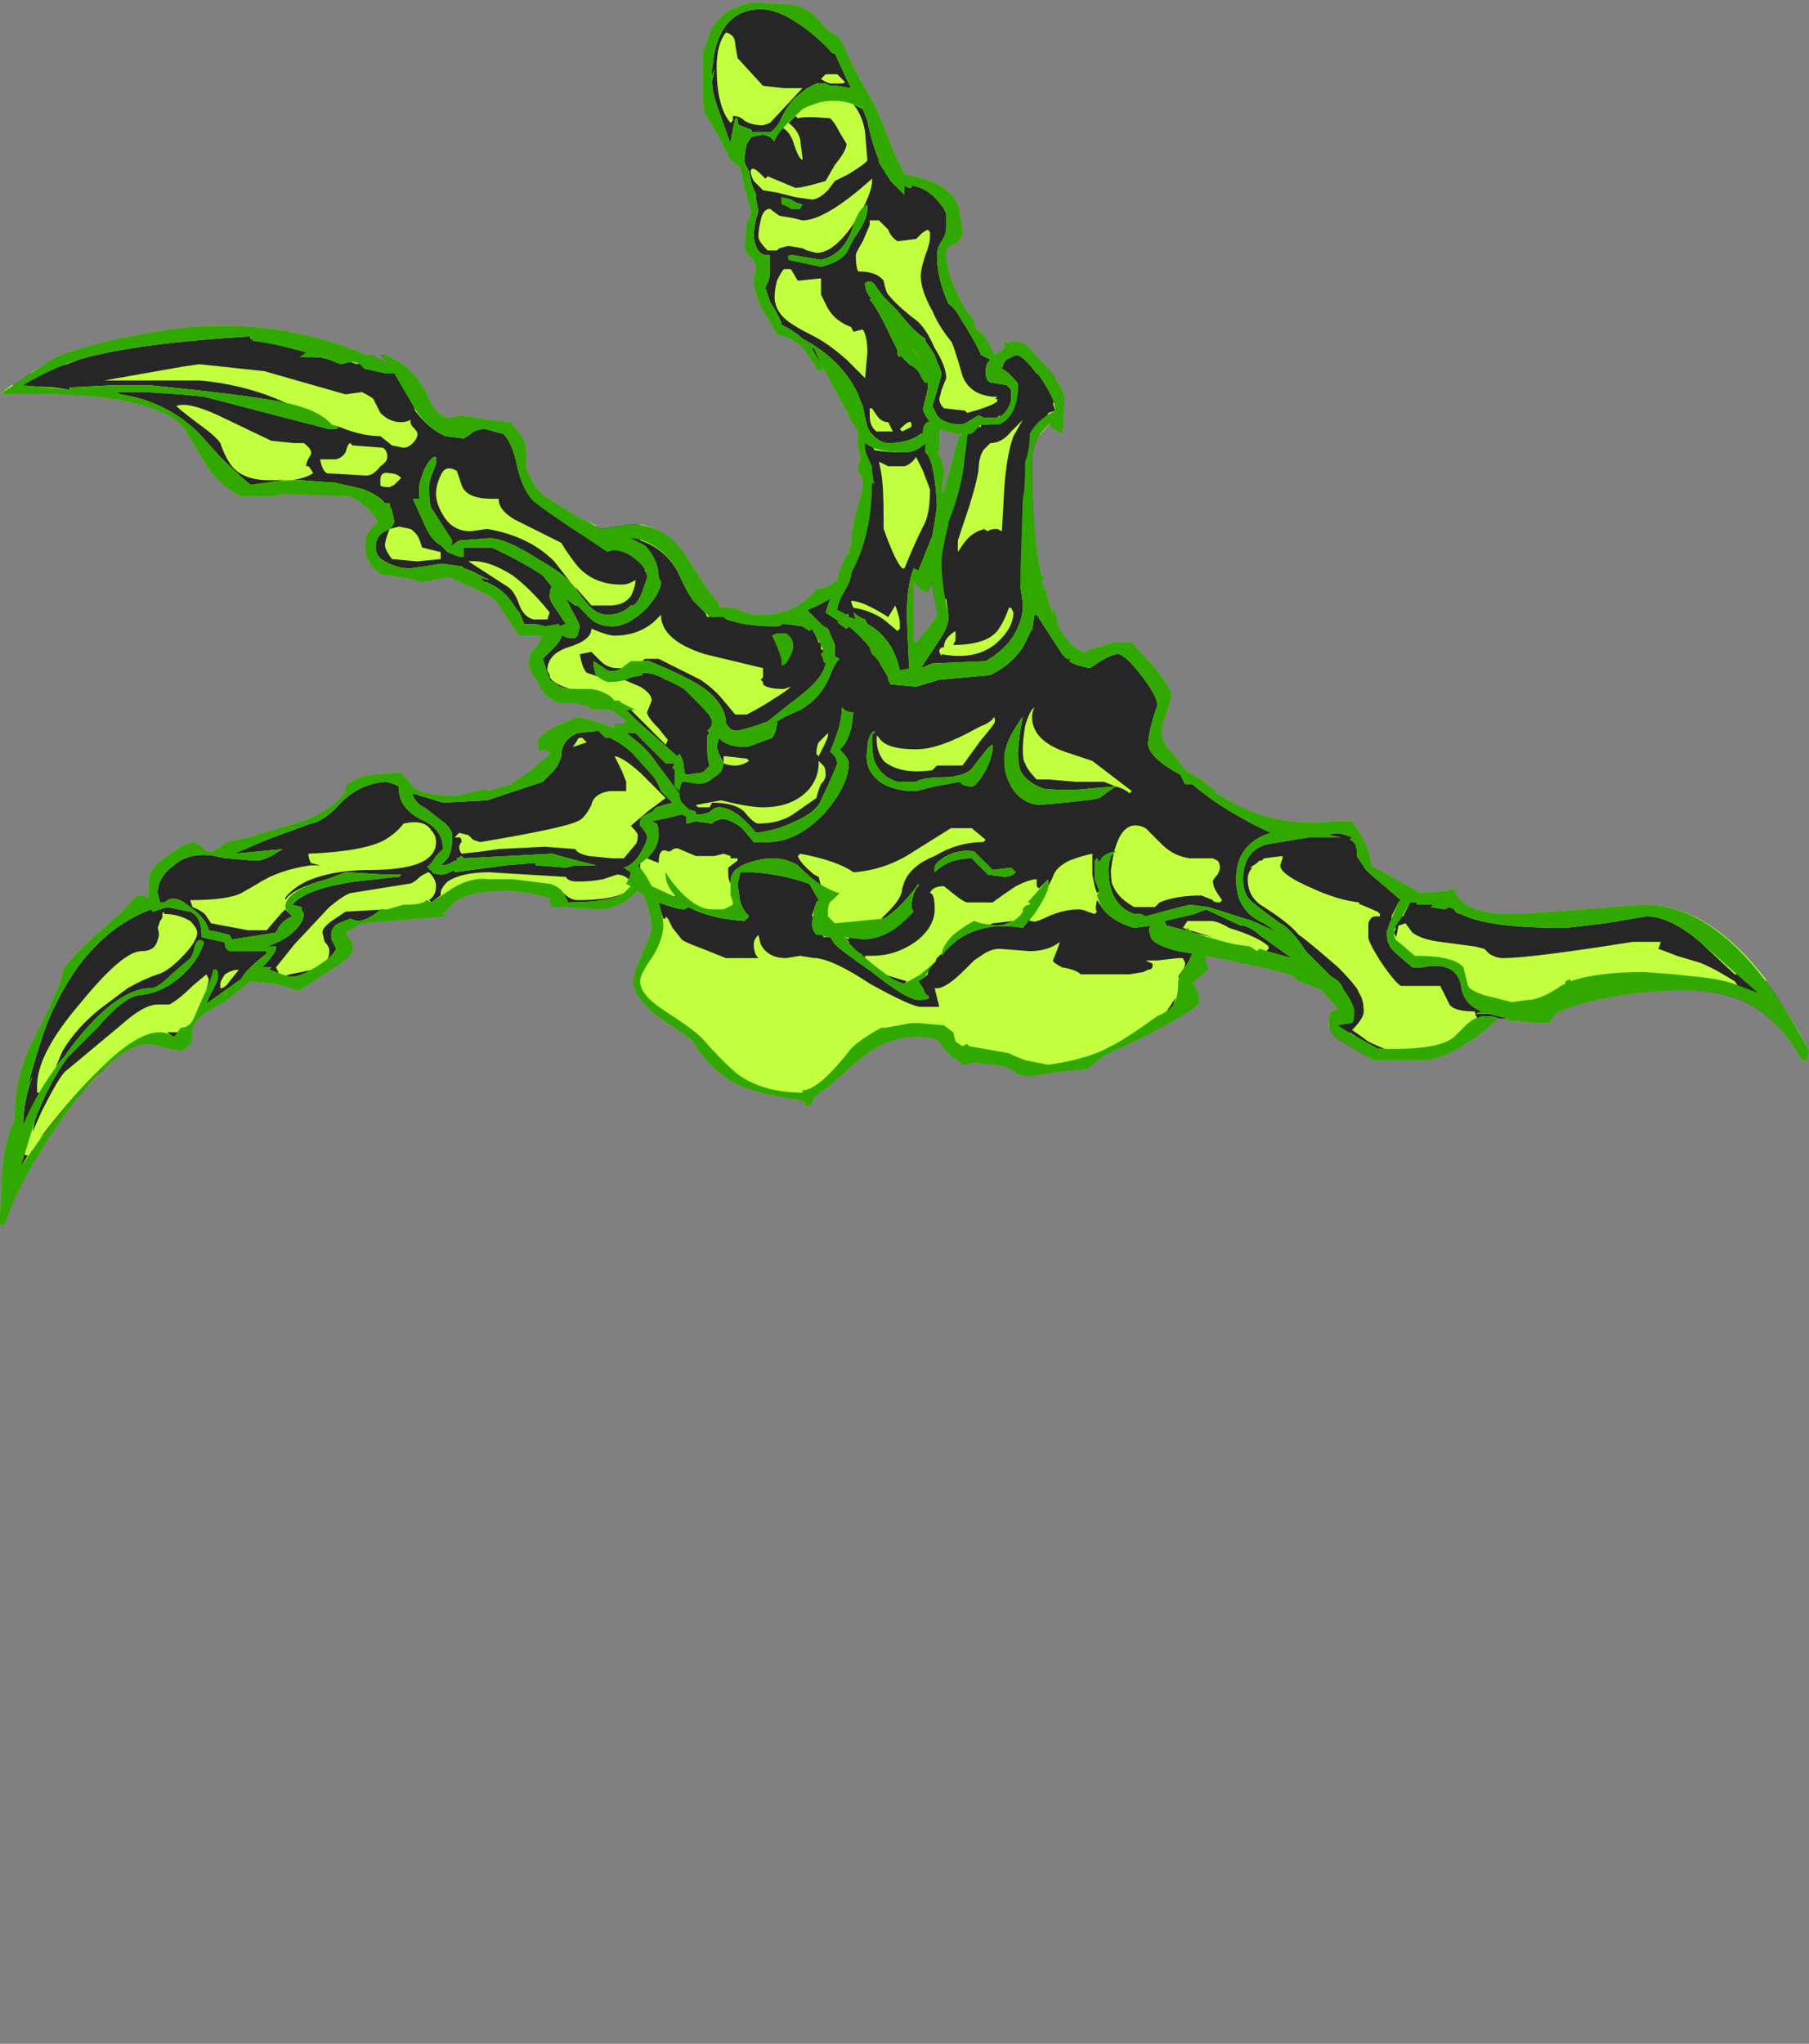 <?xml version="1.0" encoding="UTF-8" standalone="no"?>
<svg xmlns:ffdec="https://www.free-decompiler.com/flash" xmlns:xlink="http://www.w3.org/1999/xlink" ffdec:objectType="frame" height="308.35px" width="273.0px" xmlns="http://www.w3.org/2000/svg">
  <rect width="100%" height="100%" fill="#808080" stroke="none"/>
  <g transform="matrix(1.0, 0.0, 0.0, 1.0, 127.05, 275.8)">
    <use ffdec:characterId="3869" height="26.4" transform="matrix(7.0, 0.0, 0.0, 7.0, -127.05, -275.8)" width="39.0" xlink:href="#shape0"/>
  </g>
  <defs>
    <g id="shape0" transform="matrix(1.0, 0.0, 0.0, 1.0, 18.15, 39.4)">
      <path d="M0.25 -37.95 L0.75 -37.05 1.15 -36.05 1.35 -35.65 1.75 -35.55 Q2.55 -35.3 2.55 -34.7 2.6 -34.55 2.6 -34.4 2.6 -34.25 2.45 -34.15 2.25 -34.1 2.25 -33.95 2.25 -33.45 2.65 -32.75 L2.85 -32.5 2.85 -32.45 Q2.85 -32.4 2.9 -32.3 L3.05 -32.2 3.3 -31.75 3.45 -31.85 3.55 -31.95 3.5 -31.95 3.55 -32.0 3.6 -32.0 3.65 -32.05 3.95 -32.0 4.45 -31.45 Q4.8 -31.0 4.8 -30.8 4.8 -30.4 4.75 -30.05 4.55 -30.15 4.5 -30.2 4.5 -30.25 4.5 -30.3 4.2 -30.0 4.15 -29.8 4.1 -29.7 4.1 -29.35 4.1 -27.9 4.3 -27.0 L4.35 -26.95 4.35 -26.9 4.3 -26.9 Q4.3 -26.85 4.35 -26.75 L4.45 -26.6 4.4 -26.6 4.55 -26.15 4.55 -26.3 4.65 -26.05 4.65 -25.95 Q4.85 -25.5 5.2 -25.35 L5.15 -25.3 5.35 -25.4 5.85 -25.55 6.25 -25.55 6.75 -25.0 Q7.1 -24.55 7.1 -24.45 7.1 -24.3 7.0 -24.05 6.9 -23.75 6.9 -23.6 6.9 -23.5 7.0 -23.3 L7.1 -23.2 7.3 -22.95 7.4 -22.8 7.65 -22.65 7.75 -22.6 7.8 -22.55 Q7.9 -22.45 8.1 -22.35 L8.0 -22.35 8.25 -22.2 Q9.3 -21.55 10.6 -21.7 L11.0 -21.7 Q11.35 -21.2 11.4 -20.85 L11.4 -20.75 12.4 -20.2 12.45 -20.15 13.1 -20.2 13.1 -20.25 13.2 -20.25 Q13.35 -19.65 14.65 -19.7 L17.3 -19.9 Q19.2 -19.9 20.85 -16.75 L20.8 -16.55 20.7 -16.55 Q20.45 -17.0 20.1 -17.35 19.45 -18.05 18.2 -18.05 16.95 -18.05 15.9 -17.75 L15.45 -17.6 15.35 -17.5 15.25 -17.35 15.0 -17.35 14.55 -17.4 14.35 -17.4 14.35 -17.45 14.15 -17.45 Q13.85 -17.15 13.45 -16.9 12.9 -16.55 12.55 -16.55 L11.45 -16.55 10.7 -17.0 Q10.5 -17.15 10.5 -17.35 10.5 -17.55 10.55 -17.6 L10.7 -17.65 10.35 -18.05 Q10.15 -18.15 9.85 -18.25 9.75 -18.35 9.65 -18.4 L9.05 -18.55 7.85 -18.8 7.85 -18.75 Q7.85 -18.6 7.9 -18.55 L7.9 -18.5 7.55 -18.2 Q7.7 -18.1 7.7 -17.8 7.7 -17.65 6.3 -16.95 L5.65 -16.65 5.35 -16.4 5.25 -16.35 4.7 -16.3 4.65 -16.3 4.1 -16.2 Q3.8 -16.2 3.65 -16.35 3.45 -16.45 3.2 -16.45 L2.8 -16.5 2.7 -16.45 2.6 -16.45 2.5 -16.55 2.4 -16.6 2.35 -16.6 2.35 -16.65 Q2.2 -16.75 2.1 -16.95 2.0 -17.05 1.6 -17.05 0.9 -17.05 0.25 -16.45 -0.3 -15.95 -0.6 -15.75 L-0.65 -15.6 -0.8 -15.55 -0.8 -15.65 -0.95 -15.7 Q-2.15 -15.85 -2.6 -16.25 -2.9 -16.45 -3.25 -17.0 L-4.05 -17.55 Q-4.5 -17.95 -4.5 -18.25 -4.5 -18.4 -4.3 -18.85 -4.1 -19.3 -4.1 -19.4 -4.1 -19.7 -4.3 -20.15 L-4.35 -20.15 -4.4 -20.2 Q-4.5 -20.1 -4.7 -19.95 -5.0 -19.8 -5.3 -19.8 L-6.0 -19.85 -6.25 -19.85 Q-6.3 -19.9 -6.3 -20.05 L-6.75 -20.15 -7.15 -20.2 Q-8.15 -20.2 -8.4 -19.9 L-8.6 -19.7 -8.5 -19.65 -10.35 -19.5 -10.7 -19.3 -10.65 -19.2 Q-10.55 -19.15 -10.55 -18.95 -10.55 -18.8 -10.85 -18.6 L-11.7 -18.05 -12.25 -18.2 -12.75 -18.25 -13.25 -17.85 -13.75 -17.55 -13.8 -17.5 Q-14.05 -17.3 -14.0 -17.05 -14.0 -16.85 -14.25 -16.75 -14.55 -16.8 -14.7 -16.85 L-14.95 -16.9 Q-15.6 -16.9 -16.7 -15.45 -17.7 -14.05 -18.05 -13.0 L-18.15 -13.0 -18.15 -13.2 -18.1 -14.15 Q-18.05 -14.75 -17.9 -15.1 L-17.85 -15.2 -17.8 -15.85 Q-17.7 -16.4 -17.55 -16.75 L-17.1 -17.65 Q-16.8 -18.3 -16.8 -18.45 -16.8 -18.55 -16.3 -19.05 L-15.75 -19.55 Q-15.5 -19.75 -15.25 -20.05 -15.15 -20.15 -14.95 -20.05 L-14.95 -20.15 Q-14.95 -20.5 -14.9 -20.6 -14.8 -20.8 -14.4 -21.05 -14.1 -21.25 -13.95 -21.25 -13.9 -21.2 -13.8 -21.15 L-13.7 -21.05 -13.55 -21.05 -13.25 -21.25 -12.8 -21.35 -11.8 -21.65 Q-11.4 -21.75 -11.05 -22.0 -10.7 -22.25 -10.7 -22.4 -10.7 -22.55 -10.2 -22.7 L-9.5 -22.75 -9.25 -22.45 Q-9.1 -22.25 -8.3 -22.25 L-7.65 -22.4 -7.65 -22.35 -7.1 -22.5 -7.15 -22.5 Q-7.05 -22.55 -6.7 -22.8 L-6.3 -23.15 -6.3 -23.2 -6.45 -23.25 -6.5 -23.2 Q-6.55 -23.2 -6.55 -23.4 -6.55 -23.55 -6.15 -23.75 L-5.7 -23.95 Q-5.25 -23.85 -4.9 -23.7 L-4.9 -23.8 -4.7 -23.8 -4.65 -23.85 Q-4.8 -24.0 -5.0 -24.1 L-5.4 -24.1 -5.5 -24.2 -5.6 -24.2 -5.75 -24.25 -6.1 -24.25 Q-6.35 -24.35 -6.5 -24.55 L-6.55 -24.7 Q-6.75 -24.95 -6.75 -25.1 -6.75 -25.35 -6.55 -25.5 L-6.45 -25.7 -6.95 -25.7 -7.3 -26.2 Q-7.5 -26.55 -7.6 -26.55 -7.75 -26.65 -8.35 -26.9 L-8.4 -26.95 -8.55 -26.95 -9.05 -26.85 -9.1 -26.85 -9.2 -26.9 -9.75 -27.0 -9.9 -27.0 -10.1 -27.15 -10.25 -27.4 Q-10.3 -27.6 -10.25 -27.85 -10.25 -27.9 -10.1 -28.05 L-10.0 -28.15 Q-10.1 -28.35 -10.3 -28.5 -10.4 -28.6 -10.6 -28.7 L-12.05 -28.75 -12.3 -28.7 -12.95 -28.7 Q-13.45 -28.95 -13.75 -29.45 L-14.2 -30.2 Q-14.95 -31.0 -18.15 -30.9 -17.2 -31.55 -16.95 -31.7 -16.1 -32.05 -14.5 -32.3 -12.25 -32.6 -10.25 -31.75 L-10.15 -31.75 -9.85 -31.6 -9.8 -31.6 -9.95 -31.75 -9.85 -31.75 Q-9.2 -31.5 -8.9 -30.8 -8.65 -30.25 -8.25 -30.45 L-7.6 -30.35 -7.15 -30.3 Q-6.95 -30.1 -6.85 -29.9 -6.8 -29.75 -6.8 -29.5 -6.85 -29.3 -6.7 -29.1 -6.6 -28.85 -6.4 -28.7 L-5.6 -28.2 -5.55 -28.2 -5.2 -28.0 -4.55 -28.1 Q-3.8 -28.1 -3.35 -27.4 -2.75 -26.45 -2.65 -26.4 L-2.65 -26.35 -2.6 -26.3 -2.3 -26.3 Q-2.15 -26.2 -1.9 -26.15 L-1.6 -26.15 Q-1.1 -26.2 -0.8 -26.45 -0.65 -26.55 -0.55 -26.7 -0.25 -26.75 -0.1 -26.9 L-0.05 -27.1 0.1 -27.45 0.15 -27.45 Q0.15 -27.6 0.2 -27.65 0.2 -27.9 0.3 -28.35 0.45 -28.8 0.45 -28.95 0.45 -29.15 0.35 -29.25 L0.35 -29.35 0.4 -29.5 0.4 -29.55 Q0.35 -29.7 0.35 -29.8 L0.35 -30.1 Q0.2 -30.3 0.1 -30.55 L-0.4 -31.45 -0.5 -31.4 -0.8 -31.85 Q-1.0 -32.1 -1.4 -32.2 L-1.75 -32.8 Q-1.9 -33.15 -1.9 -33.35 L-1.85 -33.65 -1.85 -33.7 -1.95 -33.85 Q-2.1 -33.95 -2.1 -34.1 L-2.05 -34.6 -1.95 -34.8 -2.1 -35.35 -2.1 -35.4 -2.2 -35.8 -2.4 -35.95 -2.6 -36.35 -2.8 -36.7 -2.95 -36.95 Q-3.0 -37.1 -3.0 -37.65 L-3.0 -38.25 -2.9 -38.5 Q-2.75 -39.2 -1.9 -39.35 L-1.05 -39.3 Q-0.65 -39.2 -0.4 -38.85 L-0.25 -38.7 Q-0.15 -38.7 0.0 -38.5 L0.25 -37.95 M1.5 -31.9 L1.7 -31.65 1.6 -31.8 1.5 -31.9 M2.45 -30.05 L2.1 -30.15 2.1 -29.7 2.05 -29.65 Q2.2 -29.45 2.2 -29.2 L2.15 -28.8 2.2 -28.8 Q2.25 -29.05 2.4 -29.5 L2.5 -29.95 2.6 -30.05 2.45 -30.05 M1.55 -26.85 L1.55 -25.6 1.6 -25.55 1.85 -25.85 Q2.05 -26.1 2.05 -26.15 2.05 -26.3 2.0 -26.5 1.95 -26.7 1.95 -26.85 L1.85 -26.65 Q1.7 -26.65 1.65 -26.75 L1.55 -26.85 M-2.4 -36.25 L-2.4 -36.25 M-13.25 -18.0 L-13.3 -18.0 -13.3 -17.95 -13.25 -18.0" fill="#262626" fill-rule="evenodd" stroke="none"/>
      <path d="M0.1 -37.7 L-0.15 -38.25 -0.2 -38.25 Q-0.65 -38.75 -1.2 -39.05 L-1.2 -39.05 Q-1.5 -39.2 -1.75 -39.2 -2.55 -39.2 -2.75 -38.25 L-2.8 -37.9 -2.8 -37.75 -2.75 -37.9 -2.75 -37.85 -2.8 -37.65 Q-2.8 -37.4 -2.65 -37.0 L-2.4 -36.3 -2.4 -36.35 -2.3 -36.85 -2.25 -36.85 Q-2.25 -36.7 -2.2 -36.7 L-1.95 -36.6 -1.95 -36.55 -1.55 -36.55 Q-1.5 -36.55 -1.35 -36.75 -1.2 -37.1 -1.0 -37.3 L-0.75 -37.5 -0.55 -37.6 -0.35 -37.6 -0.25 -37.55 -0.1 -37.55 0.2 -37.5 0.1 -37.7 M0.25 -37.95 L0.75 -37.05 1.15 -36.05 1.35 -35.65 1.75 -35.55 Q2.55 -35.3 2.55 -34.7 2.6 -34.55 2.6 -34.4 2.6 -34.25 2.45 -34.15 2.25 -34.1 2.25 -33.95 2.25 -33.45 2.65 -32.75 L2.85 -32.5 2.85 -32.45 Q2.85 -32.4 2.9 -32.3 L3.05 -32.2 3.3 -31.75 3.45 -31.85 3.55 -31.95 3.45 -32.0 Q3.5 -32.0 3.5 -32.05 L3.6 -32.0 3.65 -32.05 3.95 -32.0 4.45 -31.45 4.45 -31.4 4.4 -31.45 Q4.25 -31.4 4.2 -31.35 3.9 -31.75 3.75 -31.75 L3.55 -31.65 3.5 -31.6 3.45 -31.45 Q3.55 -31.4 3.65 -31.3 3.8 -31.15 3.8 -31.1 L3.8 -31.0 Q3.75 -30.95 3.75 -30.9 L3.65 -30.8 3.65 -31.0 3.55 -31.1 3.25 -31.15 Q3.1 -31.15 3.1 -31.4 3.1 -31.55 3.2 -31.65 L3.0 -31.75 Q2.9 -32.0 2.55 -32.55 2.45 -32.75 2.3 -32.85 2.05 -33.4 2.05 -33.9 2.05 -34.05 2.15 -34.2 2.25 -34.35 2.25 -34.5 L2.25 -34.8 2.2 -34.9 Q1.9 -35.35 1.5 -35.4 L1.5 -35.35 1.45 -35.35 1.35 -35.4 1.35 -35.2 1.05 -35.5 0.8 -35.9 0.8 -35.95 Q0.65 -36.3 0.55 -36.8 L0.45 -37.05 0.25 -37.15 Q0.45 -36.9 0.5 -36.55 L0.55 -35.95 Q0.55 -35.9 0.15 -35.65 L-0.15 -35.5 -0.3 -35.3 Q-0.5 -35.1 -0.65 -35.1 L-1.0 -35.15 -1.4 -35.25 -1.7 -35.3 -1.9 -35.5 Q-2.0 -35.7 -1.95 -35.75 -1.9 -35.8 -1.75 -35.65 L-1.65 -35.55 -1.6 -35.6 -1.0 -35.35 Q-0.85 -35.35 -0.35 -35.5 L-0.15 -35.85 Q0.1 -36.15 0.1 -36.3 L-0.05 -36.55 Q-0.15 -36.75 -0.25 -36.85 -0.8 -36.9 -0.95 -36.85 L-1.0 -36.9 -1.15 -36.75 Q-0.95 -36.6 -0.9 -36.4 L-0.85 -36.0 -0.85 -35.95 Q-0.95 -36.0 -1.05 -36.35 -1.15 -36.6 -1.3 -36.65 -1.45 -36.45 -1.45 -36.35 L-1.55 -36.45 -1.7 -36.5 -1.95 -36.45 -2.05 -36.3 Q-2.1 -36.1 -2.1 -35.95 L-2.1 -35.9 -2.0 -35.7 -1.95 -35.45 -1.85 -35.2 -1.85 -35.1 -1.8 -34.85 Q-1.9 -34.55 -1.9 -34.3 -1.85 -33.9 -1.6 -33.9 L-1.55 -33.9 -1.55 -33.5 Q-1.55 -33.4 -1.65 -33.2 -1.6 -33.05 -1.55 -32.9 -1.3 -32.5 -1.3 -32.4 -1.0 -32.25 -0.85 -32.1 0.0 -31.65 0.35 -30.9 0.4 -30.75 0.45 -30.65 L0.5 -30.4 0.55 -30.2 0.6 -30.1 Q0.8 -29.85 1.0 -29.85 1.45 -29.85 1.7 -30.05 L1.75 -30.05 1.75 -30.1 Q1.75 -30.25 1.85 -30.3 L1.9 -30.3 Q1.75 -30.5 1.75 -30.6 L1.85 -31.0 1.85 -31.15 1.8 -31.15 Q1.75 -31.2 1.7 -31.3 1.65 -31.45 1.45 -31.55 L1.25 -31.75 1.25 -31.7 1.2 -31.75 1.2 -31.85 1.05 -32.15 Q0.8 -32.7 0.6 -32.95 L0.65 -32.95 Q0.5 -33.1 0.5 -33.3 0.65 -33.4 0.75 -33.2 L0.9 -33.0 1.2 -32.7 Q1.55 -32.25 1.8 -32.1 L1.8 -32.05 2.0 -31.75 2.05 -31.6 2.1 -31.5 2.15 -31.35 2.1 -31.15 1.95 -30.65 Q2.0 -30.55 2.05 -30.45 2.2 -30.25 2.6 -30.25 L2.7 -30.3 2.95 -30.45 3.05 -30.4 3.35 -30.4 3.4 -30.45 3.4 -30.4 Q3.3 -30.3 3.15 -30.25 L3.0 -30.25 3.0 -30.2 2.9 -30.2 2.75 -30.05 2.7 -30.05 2.7 -30.0 Q2.6 -29.85 2.55 -29.6 L2.4 -28.9 Q1.85 -27.3 1.85 -26.65 1.7 -26.65 1.65 -26.75 L1.55 -26.85 1.55 -25.6 1.6 -25.55 1.85 -25.85 Q2.05 -26.1 2.05 -26.15 L2.05 -26.25 2.25 -26.5 2.3 -26.1 Q2.3 -25.9 2.1 -25.6 L1.7 -25.0 1.95 -25.1 3.1 -25.15 Q3.8 -25.55 3.9 -26.25 L3.9 -26.4 3.85 -26.75 4.1 -28.7 Q4.15 -27.7 4.3 -27.0 L4.35 -26.95 4.35 -26.9 4.3 -26.9 Q4.3 -26.85 4.35 -26.75 L4.45 -26.6 4.4 -26.6 4.55 -26.15 4.55 -26.3 4.65 -26.05 4.65 -25.95 Q4.85 -25.5 5.2 -25.35 L5.15 -25.3 5.35 -25.4 5.85 -25.55 6.25 -25.55 6.75 -25.0 Q7.1 -24.55 7.1 -24.45 7.1 -24.3 7.0 -24.05 6.9 -23.75 6.9 -23.6 6.9 -23.5 7.0 -23.3 L7.1 -23.2 7.3 -22.95 7.4 -22.8 7.65 -22.65 7.75 -22.6 7.8 -22.55 Q7.9 -22.45 8.1 -22.35 L8.0 -22.35 8.25 -22.2 Q9.3 -21.55 10.6 -21.7 L11.0 -21.7 Q11.35 -21.2 11.4 -20.85 L11.4 -20.75 12.4 -20.2 12.45 -20.15 13.1 -20.2 13.1 -20.25 13.2 -20.25 Q13.35 -19.65 14.65 -19.7 L17.3 -19.9 Q18.7 -19.9 19.95 -18.25 L19.55 -18.4 19.25 -18.4 18.5 -19.1 Q17.85 -19.65 17.35 -19.65 L16.45 -19.5 15.6 -19.4 Q13.9 -19.4 13.35 -19.7 13.25 -19.7 13.2 -19.8 L13.1 -19.85 13.0 -19.8 12.7 -19.85 12.75 -19.9 12.4 -19.9 12.4 -19.95 12.25 -19.95 12.1 -19.65 Q11.9 -19.7 11.85 -19.6 L11.85 -19.65 12.0 -19.95 12.05 -20.0 11.7 -20.3 Q11.4 -20.55 11.3 -20.65 L11.1 -20.95 11.1 -21.05 Q11.1 -21.25 10.95 -21.3 L11.0 -21.35 Q10.65 -21.5 10.5 -21.4 L10.75 -21.35 10.05 -21.35 9.15 -21.2 Q8.65 -21.05 8.65 -20.45 8.65 -20.15 8.8 -20.0 8.9 -19.9 9.45 -19.5 9.65 -19.4 9.9 -19.05 L10.0 -18.9 10.55 -18.35 Q10.75 -18.25 10.8 -18.1 L10.8 -18.05 10.95 -17.75 10.5 -17.25 10.5 -17.35 Q10.5 -17.55 10.55 -17.6 L10.7 -17.65 10.35 -18.05 Q10.15 -18.15 9.85 -18.25 9.75 -18.35 9.65 -18.4 L9.05 -18.55 7.85 -18.8 7.85 -18.75 Q7.85 -18.6 7.9 -18.55 L7.9 -18.5 7.55 -18.2 Q7.7 -18.1 7.7 -17.8 7.7 -17.65 6.3 -16.95 L5.65 -16.65 5.35 -16.4 5.25 -16.35 4.7 -16.3 4.65 -16.3 4.1 -16.2 Q3.8 -16.2 3.65 -16.35 3.45 -16.45 3.2 -16.45 L2.8 -16.5 2.7 -16.45 2.6 -16.45 2.5 -16.55 2.4 -16.6 2.35 -16.6 2.35 -16.65 Q2.2 -16.75 2.1 -16.95 2.0 -17.05 1.6 -17.05 0.9 -17.05 0.25 -16.45 -0.3 -15.95 -0.6 -15.75 L-0.65 -15.6 -0.8 -15.55 -0.8 -15.65 -0.95 -15.7 Q-2.15 -15.85 -2.6 -16.25 -2.9 -16.45 -3.25 -17.0 L-4.05 -17.55 Q-4.5 -17.95 -4.5 -18.25 -4.5 -18.4 -4.3 -18.85 -4.1 -19.3 -4.1 -19.4 -4.1 -19.7 -4.3 -20.15 L-4.35 -20.15 -4.4 -20.2 Q-4.5 -20.1 -4.7 -19.95 -5.0 -19.8 -5.3 -19.8 L-6.0 -19.85 -6.25 -19.85 Q-6.3 -19.9 -6.3 -20.05 L-6.75 -20.15 -7.15 -20.2 Q-8.15 -20.2 -8.4 -19.9 L-8.6 -19.7 -8.5 -19.65 -10.35 -19.5 -10.7 -19.3 -10.65 -19.2 Q-10.55 -19.15 -10.55 -18.95 -10.55 -18.8 -10.85 -18.6 L-11.7 -18.05 -12.25 -18.2 -12.75 -18.25 -13.25 -17.85 -13.75 -17.55 -13.8 -17.5 Q-14.05 -17.3 -14.0 -17.05 -14.0 -16.85 -14.25 -16.75 -14.55 -16.8 -14.7 -16.85 L-14.95 -16.9 Q-15.6 -16.9 -16.7 -15.45 -17.7 -14.05 -18.05 -13.0 L-18.15 -13.0 -18.15 -13.2 -18.1 -14.15 Q-18.05 -14.75 -17.9 -15.1 L-17.85 -15.2 -17.8 -15.85 Q-17.7 -16.4 -17.55 -16.75 L-17.1 -17.65 Q-16.8 -18.3 -16.8 -18.45 -16.8 -18.55 -16.3 -19.05 L-15.75 -19.55 Q-15.5 -19.75 -15.25 -20.05 -15.15 -20.15 -14.95 -20.05 L-14.95 -20.15 Q-14.95 -20.5 -14.9 -20.6 -14.8 -20.8 -14.4 -21.05 -14.1 -21.25 -13.95 -21.25 -13.9 -21.2 -13.8 -21.15 L-13.7 -21.05 -13.55 -21.05 -13.25 -21.25 -12.8 -21.35 -11.8 -21.65 Q-11.4 -21.75 -11.05 -22.0 -10.7 -22.25 -10.7 -22.4 -10.7 -22.55 -10.2 -22.7 L-9.5 -22.75 -9.25 -22.45 Q-9.1 -22.25 -8.3 -22.25 L-7.65 -22.4 -7.65 -22.35 -7.1 -22.5 -7.15 -22.5 Q-7.05 -22.55 -6.7 -22.8 L-6.3 -23.15 -6.3 -23.2 -6.45 -23.25 -6.5 -23.2 Q-6.55 -23.2 -6.55 -23.4 -6.55 -23.55 -6.15 -23.75 L-5.7 -23.95 Q-5.25 -23.85 -4.9 -23.7 L-4.9 -23.8 -4.7 -23.8 -4.65 -23.85 Q-4.8 -24.0 -5.0 -24.1 L-5.4 -24.1 -5.5 -24.2 -5.6 -24.2 -5.75 -24.25 -6.1 -24.25 Q-6.35 -24.35 -6.5 -24.55 L-6.55 -24.7 Q-6.75 -24.95 -6.75 -25.1 -6.75 -25.35 -6.55 -25.5 L-6.45 -25.7 -6.95 -25.7 -7.3 -26.2 Q-7.5 -26.55 -7.6 -26.55 -7.75 -26.65 -8.35 -26.9 L-8.4 -26.95 -8.55 -26.95 -9.05 -26.85 -9.1 -26.85 -9.2 -26.9 -9.75 -27.0 -9.9 -27.0 -10.1 -27.15 -10.25 -27.4 Q-10.3 -27.6 -10.25 -27.85 -10.25 -27.9 -10.1 -28.05 L-10.0 -28.15 Q-10.1 -28.35 -10.3 -28.5 -10.4 -28.6 -10.6 -28.7 L-12.05 -28.75 -12.3 -28.7 -12.95 -28.7 Q-13.45 -28.95 -13.75 -29.45 L-14.2 -30.2 Q-14.95 -31.0 -18.15 -30.9 L-17.9 -31.1 -17.0 -31.05 -16.65 -31.0 -16.65 -31.05 -15.65 -31.1 -14.95 -31.1 Q-12.95 -30.9 -12.15 -30.75 L-11.85 -30.65 Q-12.75 -31.1 -13.85 -31.2 L-15.9 -31.2 -14.2 -31.5 -13.85 -31.55 -12.45 -31.4 -10.7 -30.9 -10.35 -30.95 Q-10.15 -30.85 -10.1 -30.8 L-9.95 -30.5 Q-9.75 -30.3 -9.5 -30.3 -9.4 -30.3 -9.3 -30.35 L-9.3 -30.3 Q-9.3 -30.25 -9.25 -30.2 -9.15 -30.1 -9.15 -30.05 -9.15 -29.95 -9.25 -29.85 -9.35 -29.75 -9.45 -29.75 L-9.7 -29.8 -9.95 -30.0 Q-10.4 -30.0 -10.95 -30.25 L-10.85 -30.2 -10.9 -30.15 -11.05 -30.15 -13.75 -30.85 -14.25 -30.9 -15.0 -30.95 -15.65 -30.95 -15.55 -30.9 Q-14.55 -30.75 -13.85 -30.05 L-13.4 -29.55 Q-13.05 -29.2 -12.75 -28.95 L-12.0 -29.05 -12.35 -29.05 Q-12.9 -29.05 -13.15 -29.35 -13.3 -29.55 -13.4 -29.85 -13.5 -30.0 -13.85 -30.25 -14.25 -30.55 -14.35 -30.65 -14.1 -30.75 -13.45 -30.45 L-12.3 -29.9 -11.8 -29.85 -11.6 -29.85 Q-11.4 -29.7 -11.45 -29.6 -11.55 -29.45 -11.55 -29.35 L-11.5 -29.35 Q-11.45 -29.3 -11.4 -29.2 -11.55 -29.1 -11.85 -29.05 L-11.65 -29.05 -11.0 -29.0 -10.95 -29.0 -10.5 -28.9 -10.3 -28.85 Q-9.95 -28.7 -9.85 -28.55 L-9.75 -28.55 -9.75 -28.5 Q-9.7 -28.45 -9.65 -28.15 -9.7 -28.0 -9.85 -27.95 -10.05 -27.85 -10.05 -27.6 -10.05 -27.4 -9.85 -27.3 -9.6 -27.15 -9.3 -27.15 L-8.95 -27.2 -8.65 -27.25 -8.6 -27.25 -8.25 -27.2 -8.2 -27.2 -8.15 -27.15 -8.0 -27.1 -7.6 -26.9 -7.8 -26.95 -7.7 -26.85 -7.65 -26.85 Q-7.3 -26.7 -7.1 -26.4 L-7.0 -26.25 -6.95 -26.2 -6.85 -25.95 -6.6 -25.95 -6.4 -25.9 -6.1 -25.95 -6.1 -25.9 -5.95 -25.95 -6.15 -26.25 Q-6.3 -26.45 -6.3 -26.55 -6.3 -26.7 -6.25 -26.75 L-6.45 -27.0 Q-6.9 -27.3 -7.55 -27.6 L-8.15 -27.6 -8.15 -27.4 -8.25 -27.4 -8.5 -27.5 -8.65 -27.65 Q-8.85 -27.75 -9.0 -28.1 L-9.25 -28.65 -9.1 -28.65 Q-9.15 -28.9 -9.05 -29.15 -8.95 -29.45 -8.8 -29.55 L-8.75 -29.55 -8.75 -29.4 -8.85 -29.15 Q-8.9 -29.0 -8.9 -28.9 -8.9 -28.55 -8.85 -28.45 L-8.4 -27.75 -8.4 -27.7 -8.45 -27.65 -8.4 -27.65 -8.25 -27.75 -7.6 -27.8 Q-7.25 -27.8 -6.55 -27.35 -6.1 -27.1 -5.85 -26.85 L-6.2 -27.3 Q-6.75 -27.85 -7.65 -28.0 L-8.0 -27.95 Q-8.4 -27.95 -8.6 -28.3 -8.75 -28.55 -8.75 -28.75 -8.75 -28.95 -8.65 -29.15 -8.55 -29.4 -8.3 -29.25 L-8.2 -28.95 Q-8.1 -28.65 -7.55 -28.65 L-7.4 -28.65 Q-7.4 -28.4 -7.05 -28.2 L-6.05 -27.7 Q-5.9 -27.45 -5.7 -27.2 -5.35 -26.8 -4.75 -26.8 -4.6 -26.8 -4.45 -26.9 -4.45 -26.75 -4.55 -26.55 -4.7 -26.35 -5.0 -26.35 L-5.4 -26.35 -5.75 -26.75 -5.7 -26.65 -5.5 -26.4 Q-5.3 -26.15 -5.05 -26.15 -4.75 -26.15 -4.55 -26.35 L-4.5 -26.35 Q-4.4 -26.4 -4.3 -26.65 L-4.2 -26.95 Q-4.2 -27.05 -4.25 -27.1 L-4.15 -27.4 -4.2 -27.55 Q-3.95 -27.3 -3.95 -26.95 L-3.9 -26.85 Q-3.9 -26.65 -4.2 -26.3 -4.6 -25.9 -4.95 -25.9 -5.3 -25.9 -5.5 -26.15 L-5.7 -26.35 -5.75 -26.35 -5.95 -26.5 -5.85 -26.3 Q-5.65 -25.95 -5.65 -25.9 L-5.7 -25.7 -5.75 -25.65 -5.85 -25.65 Q-5.95 -25.65 -6.0 -25.7 L-6.05 -25.7 Q-6.05 -25.6 -6.2 -25.45 L-6.45 -25.2 -6.3 -24.75 -6.15 -24.65 Q-6.05 -24.55 -5.75 -24.55 L-5.85 -24.55 Q-6.2 -24.65 -6.3 -24.8 L-6.3 -24.85 -6.35 -24.95 Q-6.35 -25.3 -5.9 -25.45 -5.4 -25.6 -5.4 -25.85 -5.05 -25.7 -4.9 -25.7 -4.4 -25.7 -4.05 -26.0 L-3.9 -26.15 Q-3.9 -25.6 -2.95 -25.3 L-1.7 -25.0 -1.7 -24.95 Q-1.7 -24.9 -1.7 -24.8 L-1.75 -24.75 -1.7 -24.7 -1.7 -24.65 Q-1.6 -24.55 -1.25 -24.55 L-1.1 -24.6 Q-1.2 -24.5 -1.45 -24.35 -1.75 -24.15 -2.05 -24.0 L-2.3 -24.0 -2.55 -24.3 Q-2.75 -24.55 -3.05 -24.75 L-3.95 -25.2 -4.25 -25.2 -4.3 -25.15 -4.15 -25.15 Q-3.3 -24.8 -2.95 -24.55 -2.5 -24.2 -2.5 -23.8 L-2.45 -23.75 Q-2.4 -23.65 -2.25 -23.65 -2.0 -23.7 -1.6 -23.85 L-1.1 -24.25 Q-0.4 -24.75 -0.35 -25.1 L-0.4 -25.15 -0.4 -25.2 -0.45 -25.3 -0.4 -25.35 -0.4 -25.4 -0.45 -25.4 -0.45 -25.55 -0.5 -25.55 Q-0.55 -25.7 -0.65 -25.85 L-0.7 -25.8 -0.85 -25.9 -1.2 -25.95 -1.3 -25.95 Q-1.3 -25.9 -1.45 -25.9 -2.05 -25.9 -2.45 -26.05 -2.55 -26.15 -2.75 -26.15 L-2.9 -26.1 -2.95 -26.2 -3.2 -26.45 Q-3.35 -26.65 -3.55 -27.1 -3.85 -27.6 -4.35 -27.75 L-4.3 -27.9 -4.35 -28.1 Q-3.75 -28.0 -3.35 -27.4 -2.75 -26.45 -2.65 -26.4 L-2.65 -26.35 -2.6 -26.3 -2.3 -26.3 Q-2.15 -26.2 -1.9 -26.15 L-1.6 -26.15 Q-1.1 -26.2 -0.8 -26.45 -0.65 -26.55 -0.55 -26.7 -0.25 -26.75 -0.1 -26.9 L-0.05 -27.1 0.1 -27.45 0.15 -27.45 Q0.15 -27.6 0.2 -27.65 0.2 -27.9 0.3 -28.35 0.45 -28.8 0.45 -28.95 0.45 -29.15 0.35 -29.25 L0.35 -29.35 0.4 -29.5 0.4 -29.55 Q0.35 -29.7 0.35 -29.8 L0.45 -29.45 0.55 -28.05 0.45 -27.65 Q0.35 -27.35 0.2 -27.05 0.2 -26.9 0.05 -26.65 -0.1 -26.4 -0.1 -26.25 L0.1 -26.15 Q0.15 -26.2 0.15 -26.1 L0.3 -26.05 0.25 -26.2 Q0.35 -26.1 0.5 -26.05 L0.55 -25.95 Q1.1 -25.65 1.25 -24.95 L1.5 -25.0 1.45 -25.0 1.4 -26.1 Q1.4 -26.8 1.55 -27.15 L1.65 -27.1 Q1.75 -27.35 1.95 -27.85 2.0 -28.1 2.05 -28.5 2.0 -29.5 1.8 -29.65 L1.8 -29.85 Q1.6 -29.65 1.35 -29.65 0.95 -29.65 0.7 -29.7 0.6 -29.95 0.4 -29.95 L0.35 -29.85 0.35 -30.1 Q0.2 -30.3 0.1 -30.55 L-0.4 -31.45 -0.5 -31.4 -0.8 -31.85 Q-1.0 -32.1 -1.4 -32.2 L-1.75 -32.8 Q-1.9 -33.15 -1.9 -33.35 L-1.85 -33.65 -1.85 -33.7 -1.95 -33.85 Q-2.1 -33.95 -2.1 -34.1 L-2.05 -34.6 -1.95 -34.8 -2.1 -35.35 -2.1 -35.4 -2.2 -35.8 -2.4 -35.95 -2.6 -36.35 -2.8 -36.7 -2.95 -36.95 Q-3.0 -37.1 -3.0 -37.65 L-3.0 -38.25 -2.9 -38.5 Q-2.75 -39.2 -1.9 -39.35 L-1.05 -39.3 Q-0.65 -39.2 -0.4 -38.85 L-0.25 -38.7 Q-0.15 -38.7 0.0 -38.5 L0.25 -37.95 M0.65 -35.5 Q0.65 -35.3 0.45 -34.9 L0.5 -34.95 Q0.55 -35.05 0.55 -34.9 0.55 -34.65 0.25 -34.25 L0.1 -33.95 Q-0.05 -33.75 -0.45 -33.65 L-1.15 -33.8 -1.15 -33.85 Q-1.2 -33.9 -1.05 -33.9 L-0.45 -33.8 Q0.0 -33.9 0.2 -34.4 L0.3 -34.65 Q-0.15 -33.95 -0.55 -33.95 L-0.75 -34.0 -0.85 -34.05 -1.15 -34.1 -1.35 -34.05 -1.4 -34.0 -1.6 -34.0 Q-1.8 -34.2 -1.8 -34.3 -1.8 -34.45 -1.75 -34.65 -1.7 -34.9 -1.55 -34.9 L-1.35 -34.75 -1.05 -34.7 -0.85 -34.65 Q-0.35 -34.65 0.65 -35.55 0.65 -35.65 0.65 -35.5 M1.9 -34.4 L1.9 -34.3 Q1.9 -34.15 1.8 -33.9 1.7 -33.6 1.7 -33.45 1.7 -33.15 1.95 -32.7 2.1 -32.35 2.35 -32.05 2.4 -32.0 2.6 -31.3 2.75 -30.9 3.25 -30.85 L3.35 -30.85 3.3 -30.8 3.35 -30.8 3.35 -30.75 Q3.25 -30.65 2.7 -30.5 L2.65 -30.55 2.2 -30.6 Q2.1 -30.7 2.1 -30.8 L2.15 -31.0 2.25 -31.25 Q2.25 -31.5 2.0 -31.9 1.8 -32.35 1.6 -32.5 1.2 -32.8 1.0 -33.05 0.95 -33.1 0.9 -33.35 0.75 -33.55 0.35 -33.55 0.3 -33.65 0.3 -33.9 0.3 -33.95 0.45 -34.2 L0.6 -34.55 0.6 -34.65 0.8 -34.65 1.0 -34.45 Q1.05 -34.3 1.2 -34.2 L1.6 -34.25 1.7 -34.35 Q1.75 -34.4 1.85 -34.45 L1.9 -34.4 M0.45 -32.3 Q0.55 -32.15 0.55 -31.8 L0.5 -31.25 0.1 -31.65 Q-0.3 -32.0 -0.6 -32.15 -1.1 -32.4 -1.25 -32.55 -1.45 -32.75 -1.45 -33.0 -1.45 -33.15 -1.4 -33.35 -1.3 -33.55 -1.25 -33.6 L-1.1 -33.6 -0.95 -33.35 -0.45 -33.4 -0.45 -33.05 -0.35 -32.85 Q-0.2 -32.5 0.2 -32.35 L0.25 -32.25 0.45 -32.3 M1.5 -31.9 L1.7 -31.65 1.6 -31.8 1.5 -31.9 M1.5 -30.2 L1.3 -30.1 1.25 -30.15 Q1.5 -30.4 1.5 -30.25 L1.5 -30.2 M2.45 -30.05 L2.1 -30.15 2.1 -29.7 2.05 -29.65 Q2.2 -29.45 2.2 -29.2 L2.15 -28.8 2.2 -28.8 Q2.25 -29.05 2.4 -29.5 L2.5 -29.95 2.6 -30.05 2.45 -30.05 M0.65 -30.6 L0.75 -30.45 Q0.85 -30.3 1.0 -30.3 L1.1 -30.1 0.75 -30.1 Q0.6 -30.2 0.6 -30.45 L0.6 -30.6 0.65 -30.6 M0.8 -29.45 L1.0 -29.35 1.35 -29.35 Q1.5 -29.4 1.6 -29.55 L1.75 -29.25 1.9 -28.85 Q1.9 -28.3 1.75 -28.05 1.55 -27.65 1.35 -27.15 L1.3 -27.15 Q1.15 -27.3 0.9 -28.0 L0.9 -28.2 Q0.9 -28.9 0.85 -29.2 L0.8 -29.45 M14.55 -19.25 L14.55 -19.25 M3.65 -30.1 L3.9 -30.35 3.7 -30.0 Q3.55 -29.6 3.5 -28.85 L3.45 -27.95 3.35 -28.0 Q3.2 -28.0 3.15 -27.95 L3.05 -28.0 3.1 -28.0 Q2.8 -27.95 2.6 -27.65 L2.5 -27.5 2.5 -27.75 2.75 -28.5 Q2.95 -29.15 2.95 -29.35 2.95 -29.45 3.0 -29.6 L3.05 -29.7 3.2 -29.85 Q3.45 -29.85 3.65 -30.1 M4.6 -31.0 L4.6 -31.25 Q4.8 -30.95 4.8 -30.8 4.8 -30.4 4.75 -30.05 4.55 -30.15 4.5 -30.2 4.5 -30.25 4.5 -30.3 L4.25 -30.0 4.4 -30.35 4.45 -30.5 4.6 -30.55 4.55 -30.7 4.65 -30.9 4.6 -31.0 M13.05 -20.0 L13.05 -20.0 M11.6 -19.65 L11.5 -19.65 Q11.4 -19.65 11.35 -19.5 L11.35 -19.2 Q11.35 -19.1 11.6 -18.7 11.9 -18.25 12.05 -18.15 L12.9 -18.15 Q13.05 -17.85 13.1 -17.75 13.2 -17.6 13.65 -17.6 L13.65 -17.55 13.8 -17.6 Q13.4 -17.75 13.35 -18.15 13.25 -18.7 12.5 -18.55 L12.3 -18.55 Q12.0 -18.8 11.9 -18.9 11.75 -19.05 11.75 -19.25 L11.75 -19.35 11.95 -19.4 11.9 -19.3 11.95 -19.2 12.0 -19.45 12.15 -19.5 12.3 -19.3 Q12.5 -19.15 12.9 -19.1 L13.65 -19.0 13.85 -18.95 13.95 -18.85 Q14.1 -18.75 14.25 -18.75 14.85 -18.75 17.05 -19.1 L17.65 -19.1 Q17.65 -19.05 17.6 -18.95 17.75 -18.9 18.0 -18.8 L18.5 -18.65 Q18.75 -18.55 19.0 -18.4 L19.25 -18.25 Q19.35 -18.1 19.55 -17.85 L19.75 -17.7 Q19.15 -18.05 18.2 -18.05 16.95 -18.05 15.9 -17.75 L15.45 -17.6 15.35 -17.5 15.25 -17.35 15.0 -17.35 14.55 -17.4 14.35 -17.4 14.35 -17.45 13.95 -17.55 13.65 -17.55 13.7 -17.45 13.8 -17.5 Q14.1 -17.5 14.15 -17.45 13.85 -17.15 13.45 -16.9 12.9 -16.55 12.55 -16.55 L11.45 -16.55 10.8 -16.95 10.95 -17.1 10.95 -17.15 11.1 -17.05 11.55 -16.8 11.7 -16.8 Q11.55 -16.85 11.35 -16.95 11.15 -17.1 11.0 -17.2 11.25 -17.45 11.25 -17.6 11.25 -17.85 11.15 -18.0 L11.1 -18.1 Q10.95 -18.3 10.7 -18.55 9.95 -19.2 9.85 -19.25 9.65 -19.5 9.1 -19.85 8.75 -20.05 8.75 -20.45 8.75 -20.6 8.85 -20.7 L8.8 -20.7 8.95 -20.8 9.0 -20.85 9.05 -20.85 9.1 -20.9 9.5 -20.95 9.5 -20.9 9.45 -20.75 Q9.45 -20.55 10.15 -20.25 10.7 -20.0 11.15 -19.95 11.15 -19.9 11.2 -19.9 L11.55 -19.75 11.6 -19.7 11.6 -19.65 M20.0 -18.1 Q20.45 -17.55 20.85 -16.75 L20.8 -16.55 20.7 -16.55 Q20.45 -17.0 20.1 -17.35 L19.9 -17.6 19.8 -18.05 Q19.95 -18.05 20.0 -18.1 M5.95 -25.3 Q5.8 -25.3 5.5 -25.1 L5.35 -25.0 Q5.05 -25.05 4.9 -25.15 L4.95 -25.2 4.85 -25.2 4.75 -25.3 4.2 -26.15 4.15 -26.15 4.1 -25.8 4.1 -25.85 4.0 -25.65 Q3.8 -25.15 3.2 -24.85 L2.1 -24.75 1.6 -24.6 1.05 -24.65 1.0 -24.75 1.0 -24.8 0.85 -25.05 Q0.75 -25.25 0.65 -25.3 L0.6 -25.45 Q0.4 -25.7 0.15 -25.9 L0.1 -25.85 -0.05 -25.95 -0.1 -26.0 -0.05 -26.0 -0.35 -26.2 -0.25 -26.5 Q-0.5 -26.35 -0.75 -26.25 L-0.4 -25.9 -0.3 -25.85 -0.15 -25.5 -0.15 -25.25 -0.05 -25.2 -0.1 -25.15 Q-0.2 -25.0 -0.25 -24.85 -0.45 -24.35 -0.9 -24.1 -1.25 -23.95 -1.4 -23.85 -1.4 -23.65 -1.5 -23.5 L-1.9 -23.35 -2.05 -23.3 Q-2.5 -23.3 -2.65 -23.5 L-2.7 -23.3 -2.65 -23.15 -2.55 -22.95 -2.6 -22.8 -3.3 -22.6 -3.4 -22.55 -3.45 -22.55 -3.5 -22.5 -3.55 -22.4 -3.6 -22.45 -3.6 -22.8 -3.65 -22.85 -3.6 -22.95 -3.8 -22.95 -4.45 -23.6 -4.65 -23.6 Q-4.3 -23.35 -4.1 -23.1 L-3.6 -22.4 -3.65 -22.3 -3.3 -21.95 Q-3.25 -21.95 -3.15 -21.9 L-3.15 -21.85 -3.05 -21.85 Q-2.95 -21.85 -2.85 -21.9 -2.75 -22.0 -2.65 -22.0 -2.3 -22.0 -1.85 -21.45 -1.4 -21.5 -1.0 -21.7 -0.55 -21.9 -0.45 -22.15 -0.1 -22.9 -0.1 -22.95 -0.1 -23.0 -0.15 -23.1 L-0.25 -23.2 -0.1 -23.6 Q0.0 -23.9 0.0 -24.15 0.1 -24.05 0.2 -24.05 L0.25 -24.05 0.2 -23.7 Q0.1 -23.35 -0.05 -23.25 0.15 -23.05 0.15 -22.95 0.15 -22.5 -0.35 -21.9 -0.95 -21.25 -1.6 -21.25 L-1.9 -21.25 -2.15 -21.55 Q-2.4 -21.75 -2.6 -21.75 L-2.75 -21.7 -2.8 -21.65 -3.15 -21.7 -3.35 -21.65 -3.35 -21.8 -3.45 -21.85 Q-3.6 -21.8 -4.1 -21.7 L-4.0 -21.65 Q-3.95 -21.6 -3.95 -21.4 -3.95 -21.15 -4.2 -20.9 L-3.95 -20.8 Q-3.95 -21.15 -3.75 -21.05 L-3.7 -21.05 Q-3.6 -21.15 -3.5 -21.1 L-3.15 -20.95 -2.75 -20.95 -2.55 -21.0 -2.4 -20.95 -2.4 -20.9 -2.25 -20.9 -2.25 -20.85 -2.45 -20.7 -2.45 -20.55 Q-2.45 -20.45 -2.4 -20.35 -2.4 -20.55 -2.3 -20.65 L-2.15 -20.75 Q-1.45 -21.05 -0.95 -20.75 -0.7 -20.5 -0.45 -20.3 L-0.5 -20.5 -0.6 -20.55 Q-0.9 -20.8 -0.95 -20.95 L-0.9 -21.0 Q-0.1 -20.85 0.25 -20.6 0.95 -20.65 1.55 -21.05 L2.35 -21.55 2.8 -21.55 3.1 -21.3 3.05 -21.25 Q2.5 -21.25 2.0 -20.95 1.5 -20.75 1.35 -20.4 L1.3 -20.25 Q1.3 -20.05 1.0 -19.75 L0.85 -19.6 0.9 -19.6 Q1.25 -19.8 1.65 -20.35 L1.65 -20.3 1.6 -20.25 Q1.5 -20.05 1.5 -19.85 L0.15 -19.2 0.15 -19.15 0.05 -19.2 0.15 -19.1 Q0.1 -18.9 0.4 -18.85 L0.5 -18.75 0.5 -18.8 0.65 -18.8 Q1.2 -18.8 1.65 -19.15 2.0 -19.45 2.0 -19.8 2.0 -20.15 1.9 -20.15 1.95 -20.3 2.2 -20.3 L2.45 -20.1 Q2.65 -19.95 2.7 -19.95 L3.25 -19.95 Q3.45 -20.1 3.75 -20.3 4.05 -20.45 4.2 -20.45 L4.2 -20.4 Q4.2 -20.45 4.2 -20.3 L4.25 -20.25 4.45 -20.45 4.45 -20.3 4.55 -20.5 Q4.6 -20.7 4.9 -20.85 5.15 -20.95 5.4 -21.0 L5.4 -20.55 5.45 -20.3 5.5 -20.15 5.55 -20.2 5.45 -20.45 5.45 -20.85 5.5 -20.9 5.55 -20.8 Q5.6 -21.0 5.9 -21.05 L5.8 -20.95 Q5.75 -20.8 5.75 -20.65 5.75 -19.9 6.3 -19.7 L6.45 -19.7 6.55 -19.65 7.1 -19.8 7.5 -19.9 7.9 -19.85 8.85 -19.55 9.4 -19.3 9.1 -19.5 Q8.75 -19.65 8.6 -19.95 8.5 -20.15 8.5 -20.45 8.5 -20.85 8.7 -21.1 8.9 -21.35 9.25 -21.45 8.7 -21.7 8.15 -22.05 7.85 -22.25 7.55 -22.5 L7.4 -22.5 7.3 -22.7 Q6.65 -23.05 6.6 -23.35 6.6 -23.6 6.8 -24.2 6.8 -24.4 6.45 -24.85 6.1 -25.3 5.95 -25.3 M6.2 -22.3 Q6.1 -22.4 5.9 -22.45 L5.55 -22.2 Q5.4 -22.15 4.25 -22.05 3.8 -22.1 3.6 -22.55 3.5 -22.75 3.5 -23.05 3.5 -23.3 3.7 -23.65 3.85 -23.9 3.9 -23.95 3.8 -23.45 3.8 -23.15 3.8 -22.9 3.85 -22.8 3.95 -22.55 4.35 -22.4 4.85 -22.35 5.3 -22.4 L5.9 -22.45 5.65 -22.55 5.05 -22.55 4.45 -22.6 4.2 -22.6 Q4.0 -22.8 3.95 -22.95 3.9 -23.0 3.9 -23.25 3.9 -23.45 3.95 -23.75 4.05 -24.1 4.15 -24.15 4.1 -24.05 4.1 -23.95 4.1 -23.45 4.8 -23.2 L5.4 -23.0 6.25 -22.35 6.2 -22.3 M3.7 -26.2 Q3.7 -25.9 3.4 -25.6 2.95 -25.15 2.15 -25.3 L2.15 -25.25 2.1 -25.35 Q2.1 -25.45 2.2 -25.45 2.2 -25.65 2.45 -25.8 L2.45 -25.6 2.4 -25.5 Q3.1 -25.5 3.35 -25.8 3.5 -26.0 3.6 -26.3 L3.65 -26.3 3.7 -26.2 M1.15 -26.35 Q1.25 -26.1 1.25 -25.95 L1.25 -25.85 1.2 -25.8 0.9 -26.05 Q0.6 -26.25 0.25 -26.3 0.2 -26.4 0.2 -26.45 0.45 -26.45 1.0 -26.1 L1.15 -26.35 M2.9 -23.7 L3.0 -23.75 Q3.15 -23.8 3.25 -23.9 3.3 -24.0 3.3 -23.85 3.3 -23.8 3.0 -23.45 L2.6 -22.9 2.05 -22.9 1.95 -22.8 Q1.25 -22.7 0.9 -23.0 0.75 -23.2 0.75 -23.45 L0.75 -23.55 0.8 -23.5 Q0.95 -23.25 1.6 -23.25 2.1 -23.25 2.9 -23.7 M0.7 -23.65 L0.7 -23.6 Q0.65 -23.6 0.65 -23.5 0.65 -23.15 0.7 -23.0 0.85 -22.65 1.2 -22.55 L1.6 -22.55 Q1.75 -22.65 2.3 -22.65 2.75 -22.7 2.85 -22.9 L3.05 -23.15 Q3.15 -23.3 3.25 -23.35 3.25 -23.45 3.25 -23.3 3.25 -23.1 3.1 -22.8 2.9 -22.45 2.8 -22.45 2.6 -22.45 2.55 -22.55 L2.0 -22.45 1.6 -22.35 Q0.85 -22.35 0.6 -22.8 0.5 -23.0 0.55 -23.25 0.55 -23.55 0.7 -23.65 M5.3 -19.75 Q5.2 -19.8 5.1 -19.8 4.8 -19.8 4.45 -19.65 4.15 -19.5 4.1 -19.55 L4.05 -19.55 4.05 -19.6 3.9 -19.4 Q3.1 -19.55 2.5 -19.15 2.25 -18.95 2.15 -18.8 L2.15 -18.85 2.05 -18.75 2.0 -18.65 2.05 -18.7 Q1.85 -18.55 1.85 -18.4 L1.8 -18.35 1.65 -18.25 1.75 -18.1 Q1.8 -17.95 1.85 -17.95 1.95 -17.85 1.65 -17.85 1.4 -17.85 0.65 -18.45 0.0 -18.9 -0.15 -19.05 L-0.25 -19.2 -0.4 -19.2 -0.4 -19.35 -0.6 -19.65 -0.65 -19.65 -0.55 -19.95 -0.5 -20.0 -0.7 -20.35 Q-1.25 -20.55 -1.9 -20.6 L-2.2 -20.6 -2.2 -20.55 -2.25 -20.35 -2.2 -20.0 Q-2.15 -19.8 -2.0 -19.65 -2.05 -19.6 -2.1 -19.55 -2.85 -19.6 -3.3 -19.85 L-3.4 -19.8 Q-3.55 -19.8 -3.95 -19.95 -3.9 -19.75 -3.85 -19.6 L-3.8 -19.6 Q-3.8 -19.75 -3.8 -19.65 L-3.75 -19.6 -3.65 -19.4 -3.45 -19.15 Q-3.4 -19.1 -3.0 -18.95 L-2.5 -18.75 -1.8 -18.75 Q-1.9 -18.85 -1.9 -19.05 -1.9 -19.15 -1.8 -19.25 L-1.75 -19.05 Q-1.6 -18.75 -1.2 -18.75 L-0.9 -18.8 -0.6 -18.75 -0.55 -18.75 Q-0.15 -18.7 0.6 -18.2 1.5 -17.7 1.7 -17.7 L2.1 -17.7 2.0 -18.1 2.05 -18.1 Q2.25 -18.1 2.65 -18.5 L2.85 -18.7 3.0 -18.8 Q3.2 -18.95 3.4 -18.95 L4.05 -18.9 Q4.45 -18.9 4.7 -19.1 L4.65 -18.95 4.55 -18.7 Q4.55 -18.65 4.75 -18.55 5.05 -18.5 5.15 -18.4 L6.2 -18.4 6.5 -18.45 6.6 -18.5 Q6.7 -18.5 6.7 -18.6 6.7 -18.65 6.65 -18.65 L6.55 -18.7 6.8 -18.7 7.25 -18.75 7.35 -18.75 7.4 -18.65 Q7.4 -18.55 7.35 -18.5 L7.25 -18.35 7.3 -18.3 Q7.3 -18.45 7.4 -18.55 7.5 -18.7 7.55 -18.85 L7.25 -18.9 Q6.65 -19.05 6.65 -19.25 6.6 -19.35 6.65 -19.45 L6.3 -19.4 Q5.8 -19.55 5.6 -19.85 L5.5 -20.0 Q5.45 -19.8 5.5 -19.75 L5.45 -19.7 5.3 -19.75 M3.75 -20.6 Q3.65 -20.5 3.5 -20.5 L3.15 -20.55 2.8 -20.9 Q2.3 -20.9 2.0 -20.6 L2.0 -20.7 Q2.0 -20.8 2.25 -20.95 2.55 -21.1 2.85 -21.05 L3.25 -20.65 3.65 -20.7 3.75 -20.6 M3.35 -19.45 Q3.5 -19.45 3.7 -19.55 L3.25 -19.5 3.15 -19.45 3.35 -19.45 M0.9 -18.4 Q1.25 -18.2 1.35 -18.2 L1.4 -18.25 0.9 -18.4 M9.15 -18.9 L9.7 -18.75 9.0 -19.25 Q8.85 -19.4 8.65 -19.45 L8.6 -19.45 7.85 -19.8 7.6 -19.7 6.95 -19.55 7.0 -19.45 7.4 -19.35 7.45 -19.35 Q7.4 -19.4 7.35 -19.4 L7.45 -19.55 7.95 -19.55 Q8.1 -19.55 8.35 -19.4 9.0 -19.2 9.2 -19.0 L9.2 -18.95 9.15 -18.9 M8.0 -20.4 Q8.0 -20.25 8.2 -20.0 L8.15 -19.95 Q8.0 -19.95 8.0 -20.0 L7.75 -20.1 Q7.2 -20.1 6.85 -19.95 L6.75 -19.85 6.3 -19.85 Q5.95 -20.05 5.85 -20.3 5.8 -20.35 5.8 -20.65 5.95 -21.85 6.55 -21.55 L6.9 -21.2 Q7.15 -20.95 7.5 -20.9 L8.0 -20.9 8.1 -20.85 Q8.15 -20.8 8.15 -20.7 8.15 -20.65 8.1 -20.55 8.0 -20.45 8.0 -20.4 M7.2 -17.9 L7.0 -17.6 Q7.1 -17.65 7.15 -17.75 L7.2 -17.9 M-12.6 -32.1 L-12.75 -32.1 -12.75 -32.15 Q-15.25 -32.0 -16.45 -31.65 L-16.7 -31.55 -17.5 -31.35 -16.95 -31.7 Q-16.1 -32.05 -14.5 -32.3 -12.25 -32.6 -10.25 -31.75 L-10.15 -31.75 -10.25 -31.65 -10.45 -31.55 -10.6 -31.6 -10.8 -31.55 -11.05 -31.65 -11.25 -31.7 -11.4 -31.7 -11.4 -31.75 Q-11.4 -32.15 -12.6 -32.1 M7.5 -19.35 L7.55 -19.3 8.0 -19.2 7.5 -19.35 M-0.85 -37.5 L-1.55 -36.75 -1.7 -36.7 Q-1.95 -36.7 -2.1 -36.8 -2.2 -36.9 -2.35 -36.9 L-2.35 -36.8 -2.4 -36.75 Q-2.7 -37.1 -2.7 -37.95 -2.7 -38.45 -2.5 -38.7 -2.3 -38.65 -2.3 -38.45 L-2.25 -38.15 -1.7 -37.55 -1.25 -37.5 -0.85 -37.5 M-0.25 -37.6 Q-0.4 -37.65 -0.45 -37.7 L-0.35 -37.8 -0.1 -37.8 0.05 -37.65 Q0.1 -37.6 -0.05 -37.6 L-0.25 -37.6 M-2.4 -36.25 L-2.4 -36.25 M-9.4 -31.15 L-9.5 -31.1 Q-9.55 -31.5 -9.85 -31.75 -9.2 -31.5 -8.9 -30.8 -8.65 -30.25 -8.25 -30.45 L-7.6 -30.35 -7.15 -30.3 Q-6.95 -30.1 -6.85 -29.9 -6.8 -29.75 -6.8 -29.5 -6.85 -29.3 -6.7 -29.1 -6.6 -28.85 -6.4 -28.7 L-5.6 -28.2 -5.55 -28.2 -5.25 -28.05 -5.8 -28.2 Q-6.15 -28.5 -6.65 -28.6 -6.9 -28.9 -7.0 -29.35 -7.1 -29.85 -7.3 -30.05 L-7.5 -30.1 Q-7.65 -30.15 -7.7 -30.15 -7.9 -30.15 -8.0 -30.05 L-8.15 -29.95 -8.55 -30.0 Q-8.9 -30.15 -9.2 -30.55 L-9.4 -31.15 M-10.55 -29.8 L-9.9 -29.75 Q-9.8 -29.7 -9.8 -29.55 -9.8 -29.45 -9.95 -29.35 -10.1 -29.15 -10.25 -29.15 L-11.1 -29.2 Q-11.2 -29.25 -11.25 -29.5 L-10.95 -29.5 Q-10.8 -29.5 -10.7 -29.65 -10.65 -29.85 -10.6 -29.85 L-10.55 -29.8 M-9.65 -28.95 L-9.75 -28.9 Q-9.95 -28.9 -9.95 -28.95 L-9.95 -29.05 Q-9.95 -29.25 -9.75 -29.2 -9.6 -29.2 -9.5 -29.1 L-9.65 -28.95 M-0.85 -35.0 L-0.9 -34.9 -1.1 -34.9 Q-1.15 -34.95 -1.3 -35.0 L-1.3 -35.15 -1.1 -35.1 Q-0.95 -35.0 -0.85 -35.0 M-0.65 -31.9 L-0.4 -31.45 -0.6 -31.9 -0.65 -31.9 M-1.2 -25.75 L-1.1 -25.65 Q-1.05 -25.55 -1.05 -25.45 -1.05 -25.4 -1.15 -25.25 L-1.4 -25.5 -1.5 -25.7 -1.4 -25.75 -1.2 -25.75 M-5.1 -23.5 L-5.25 -23.65 -5.7 -23.6 Q-6.05 -23.45 -6.05 -23.1 -6.1 -22.9 -6.25 -22.75 L-6.45 -22.55 -7.65 -22.15 -8.6 -22.1 -9.25 -22.3 -9.25 -22.25 Q-9.15 -22.05 -9.0 -22.0 L-8.55 -21.65 Q-8.4 -21.5 -8.4 -21.4 -8.4 -21.05 -8.5 -20.9 L-8.65 -20.75 -8.6 -20.75 Q-8.5 -20.75 -8.35 -20.85 L-8.3 -20.85 -8.3 -20.9 -8.2 -20.95 -8.15 -20.9 -6.25 -21.0 -5.7 -20.85 -5.3 -20.75 -5.75 -20.75 -5.95 -20.7 -6.6 -20.75 -6.6 -20.8 -6.65 -20.8 -7.25 -20.75 -8.35 -20.6 -8.35 -20.65 Q-8.55 -20.55 -8.6 -20.55 -8.85 -20.55 -8.85 -20.65 L-8.9 -20.65 -8.9 -20.7 -8.95 -20.7 -8.9 -20.75 Q-8.8 -20.85 -8.75 -20.95 L-8.6 -21.1 Q-8.6 -21.55 -9.1 -21.75 -9.55 -22.0 -9.55 -22.4 L-9.55 -22.45 Q-9.75 -22.55 -9.85 -22.55 -10.4 -22.5 -10.8 -22.1 -11.15 -21.7 -11.45 -21.65 L-12.4 -21.3 -13.1 -21.0 -12.05 -21.1 Q-12.15 -21.05 -12.3 -20.95 -12.5 -20.85 -12.65 -20.85 L-13.25 -20.9 -13.3 -20.9 Q-14.0 -21.1 -14.4 -20.75 -14.75 -20.5 -14.75 -20.15 L-14.7 -19.95 -14.6 -19.95 Q-14.4 -20.15 -14.05 -19.85 -13.7 -19.6 -13.65 -19.35 L-13.4 -19.3 -13.2 -19.25 -13.15 -19.15 -12.2 -19.3 Q-12.1 -19.55 -11.85 -19.65 L-12.0 -19.8 -12.1 -19.7 -12.4 -19.35 -12.8 -19.35 -13.6 -19.5 -13.7 -19.65 Q-13.75 -19.75 -14.0 -19.85 L-14.05 -20.0 Q-13.25 -20.0 -12.95 -20.15 L-12.6 -20.35 Q-12.15 -20.65 -11.45 -20.75 L-11.25 -20.75 -11.45 -20.8 Q-11.5 -20.9 -11.5 -21.0 -10.3 -21.05 -9.85 -21.3 -9.6 -21.45 -9.45 -21.65 -9.0 -21.75 -8.85 -21.5 -8.75 -21.4 -8.75 -21.25 -8.75 -21.0 -9.0 -20.85 -9.35 -20.65 -10.15 -20.65 -11.0 -20.65 -11.55 -20.4 -11.85 -20.25 -12.0 -20.05 L-12.0 -20.0 Q-11.85 -20.25 -11.1 -20.45 L-10.7 -20.6 -10.65 -20.6 -9.85 -20.55 -9.5 -20.55 -9.55 -20.5 -9.6 -20.5 -10.5 -20.4 Q-11.5 -20.25 -11.8 -19.95 L-11.85 -19.9 -11.65 -19.85 -11.65 -19.8 -11.6 -19.7 Q-11.6 -19.5 -11.9 -19.25 -12.1 -19.1 -12.4 -19.0 L-12.2 -19.0 -12.2 -18.95 Q-12.25 -18.8 -12.5 -18.55 L-12.3 -18.55 -12.35 -18.5 -12.2 -18.45 -12.15 -18.4 -12.15 -18.45 -12.2 -18.55 -11.8 -19.05 -11.05 -19.85 Q-10.75 -20.1 -10.6 -20.15 L-9.35 -20.35 Q-9.25 -20.35 -9.1 -20.5 -8.95 -20.6 -8.9 -20.6 -8.75 -20.45 -8.75 -20.3 -8.75 -20.1 -8.9 -20.0 L-8.85 -19.95 -8.65 -20.1 -8.65 -20.15 Q-8.65 -20.25 -8.5 -20.4 -8.2 -20.6 -7.6 -20.6 L-5.95 -20.5 Q-5.9 -20.4 -5.7 -20.4 -5.4 -20.4 -5.15 -20.45 L-4.85 -20.55 Q-4.7 -20.55 -4.6 -20.45 -4.55 -20.55 -4.55 -20.6 L-4.7 -20.7 Q-4.5 -20.75 -4.35 -21.0 -4.2 -21.25 -4.2 -21.35 -4.2 -21.45 -4.35 -21.6 L-4.35 -21.7 Q-4.35 -21.8 -4.1 -21.9 L-4.0 -22.0 -3.65 -22.1 -3.9 -22.35 Q-3.95 -22.5 -4.05 -22.65 L-4.5 -23.15 Q-4.7 -23.35 -5.0 -23.5 L-5.1 -23.5 M-4.0 -24.85 Q-4.15 -24.9 -4.3 -24.9 L-4.3 -24.85 -4.55 -24.8 Q-4.65 -24.75 -4.75 -24.75 L-4.7 -24.75 -4.35 -24.6 Q-4.1 -24.45 -4.1 -24.3 L-4.2 -24.05 Q-4.2 -23.95 -3.95 -23.7 L-3.75 -23.45 -3.8 -23.35 Q-3.95 -23.5 -4.3 -23.85 L-4.55 -24.1 -4.65 -24.1 -4.4 -23.85 -3.55 -23.1 -3.5 -23.15 Q-3.4 -23.0 -3.4 -22.75 L-3.35 -22.7 -3.0 -22.75 -2.85 -22.9 Q-2.9 -23.0 -2.9 -23.25 L-2.9 -23.55 -2.85 -23.6 -2.9 -23.65 -2.85 -23.7 Q-2.8 -23.75 -2.8 -23.85 -2.8 -23.95 -3.05 -24.2 L-3.4 -24.55 Q-3.65 -24.7 -3.8 -24.75 -3.95 -24.85 -4.05 -24.85 L-4.0 -24.85 M-5.5 -24.9 L-5.2 -24.8 -5.3 -24.85 Q-5.35 -25.0 -5.35 -25.05 L-5.35 -25.15 -5.05 -24.95 Q-4.9 -24.9 -4.75 -25.0 L-4.85 -25.0 Q-5.05 -25.0 -5.2 -25.15 L-5.4 -25.35 -5.65 -25.3 Q-5.6 -25.0 -5.5 -24.9 M-5.5 -23.4 L-5.8 -23.3 -5.7 -23.45 Q-5.7 -23.5 -5.6 -23.5 L-5.5 -23.4 M-4.65 -22.55 L-4.75 -22.8 -4.9 -23.1 Q-4.75 -23.1 -4.35 -22.75 L-3.8 -22.2 -4.2 -21.9 -4.55 -21.6 Q-4.4 -21.45 -4.4 -21.4 -4.4 -21.25 -4.45 -21.2 L-4.7 -20.9 -4.95 -20.9 -5.45 -20.95 Q-5.7 -21.0 -5.75 -21.1 L-6.4 -21.15 -7.4 -21.1 -7.75 -21.05 -8.2 -21.0 Q-8.3 -21.15 -8.2 -21.25 -8.2 -21.35 -8.25 -21.35 L-8.35 -21.35 -8.25 -21.45 -8.05 -21.4 -7.95 -21.3 -7.8 -21.25 Q-6.0 -21.55 -5.7 -21.7 -5.55 -21.75 -5.4 -22.05 -5.35 -22.3 -5.0 -22.35 L-4.65 -22.35 -4.65 -22.55 M-3.15 -22.05 L-2.6 -22.15 Q-2.0 -22.0 -1.7 -22.0 -1.05 -22.0 -0.7 -22.4 -0.5 -22.65 -0.5 -22.95 L-0.5 -23.0 -0.4 -22.9 Q-0.35 -22.85 -0.35 -22.7 -0.35 -22.6 -0.45 -22.5 -0.5 -22.4 -0.55 -22.2 L-1.05 -21.85 Q-1.35 -21.65 -1.8 -21.65 -1.9 -21.65 -2.1 -21.9 -2.3 -22.1 -2.8 -22.1 L-2.85 -22.0 -3.1 -22.0 -3.15 -22.05 M-0.3 -23.55 Q-0.3 -23.5 -0.4 -23.3 L-0.5 -23.1 -0.55 -23.15 Q-0.55 -23.3 -0.5 -23.4 L-0.3 -23.6 -0.3 -23.55 M-2.5 -23.1 L-2.05 -23.05 -2.0 -23.0 Q-2.15 -22.9 -2.3 -22.9 -2.45 -22.9 -2.55 -22.95 L-2.55 -23.1 -2.5 -23.1 M-8.65 -27.45 L-8.65 -27.35 -9.15 -27.3 -9.7 -27.35 Q-9.85 -27.55 -9.85 -27.65 -9.85 -27.75 -9.75 -28.0 L-9.55 -28.05 -9.3 -28.0 Q-9.15 -27.9 -9.1 -27.75 L-9.05 -27.6 -8.65 -27.5 -8.65 -27.45 M-6.35 -26.05 L-6.65 -26.05 Q-6.85 -26.1 -6.95 -26.35 -7.05 -26.65 -7.2 -26.75 L-8.05 -27.3 Q-7.65 -27.35 -7.1 -27.0 -6.7 -26.7 -6.3 -26.2 L-6.35 -26.05 M-5.9 -19.95 Q-5.0 -19.95 -4.7 -20.15 -5.0 -20.0 -5.7 -20.0 -5.85 -20.0 -6.0 -20.15 L-5.9 -19.95 M-9.95 -19.8 L-9.85 -19.8 -10.7 -19.75 -11.0 -19.55 Q-11.2 -19.4 -11.2 -19.3 L-11.15 -19.1 Q-11.05 -19.0 -11.05 -18.9 -11.05 -18.8 -11.1 -18.7 -10.95 -18.85 -10.9 -18.95 L-11.0 -19.15 Q-11.05 -19.4 -10.85 -19.5 L-10.6 -19.6 -10.45 -19.55 Q-10.25 -19.55 -10.0 -19.75 L-9.95 -19.8 M-3.6 -20.1 L-3.6 -20.05 -3.55 -20.05 -3.6 -20.1 M-4.35 -20.8 L-4.4 -20.75 -4.35 -20.65 -4.35 -20.8 M-4.55 -20.3 L-4.55 -20.3 M-17.45 -16.2 Q-17.65 -15.65 -17.65 -15.15 L-17.3 -15.85 -17.35 -15.85 -17.35 -16.0 Q-17.35 -16.7 -16.4 -17.8 -15.5 -18.9 -15.1 -18.9 -14.8 -18.9 -14.75 -19.15 -14.7 -19.25 -14.75 -19.4 L-14.7 -19.55 Q-14.65 -19.6 -14.65 -19.65 -14.65 -19.8 -14.6 -19.7 -14.3 -19.7 -14.05 -19.55 -13.9 -19.4 -13.9 -19.3 -13.9 -19.1 -14.25 -18.75 -14.55 -18.45 -14.75 -18.4 -15.05 -18.3 -15.4 -18.1 L-16.0 -17.65 Q-16.5 -17.25 -16.8 -16.75 L-16.95 -16.4 -16.75 -16.65 Q-15.7 -18.1 -14.9 -18.1 -14.75 -18.1 -14.45 -18.4 L-14.1 -18.7 Q-14.0 -18.75 -13.95 -19.0 -13.9 -19.2 -13.75 -19.1 -13.85 -18.75 -14.15 -18.45 -14.6 -18.0 -15.15 -17.95 -15.5 -17.9 -16.05 -17.25 L-16.7 -16.6 Q-17.1 -16.05 -17.4 -15.25 L-17.45 -15.0 -17.25 -15.45 Q-16.9 -16.15 -16.75 -16.3 L-15.55 -17.3 Q-15.05 -17.75 -14.75 -17.75 L-14.5 -17.75 Q-14.3 -17.85 -14.0 -18.15 L-13.7 -18.4 -13.65 -18.3 Q-13.65 -18.15 -13.85 -17.7 L-13.95 -17.5 -13.75 -17.95 Q-13.55 -18.4 -13.55 -18.5 L-13.5 -18.5 Q-13.45 -18.5 -13.45 -18.35 -13.45 -18.25 -13.65 -17.9 L-13.7 -17.75 -13.65 -17.8 -12.95 -18.3 Q-12.85 -18.5 -12.4 -18.85 L-12.4 -18.9 -13.2 -18.9 Q-13.3 -18.95 -13.3 -19.05 -13.3 -19.1 -13.35 -19.1 L-13.8 -19.2 Q-13.8 -19.65 -14.05 -19.75 L-14.55 -19.85 -14.85 -19.75 -14.9 -19.8 Q-16.2 -19.3 -16.95 -17.75 -17.2 -17.3 -17.55 -16.0 L-17.45 -16.2 M-17.6 -14.5 L-17.65 -14.55 -17.7 -14.25 -17.55 -14.5 -17.6 -14.5 M-13.3 -17.95 L-13.25 -18.0 -13.3 -18.0 -13.3 -17.95 M-13.3 -18.4 Q-13.15 -18.5 -13.0 -18.5 L-13.2 -18.25 Q-13.3 -18.1 -13.4 -18.1 L-13.4 -18.2 Q-13.4 -18.25 -13.3 -18.4 M-12.05 -18.35 L-11.85 -18.35 Q-11.7 -18.35 -11.4 -18.5 L-11.9 -18.4 -12.05 -18.35 M-14.4 -17.05 L-14.3 -17.15 -14.55 -17.15 -14.4 -17.05 M-16.1 -16.25 L-15.65 -16.65 -17.3 -14.85 Q-16.7 -15.65 -16.1 -16.25" fill="#c1ff3f" fill-rule="evenodd" stroke="none"/>
      <path d="M0.1 -37.7 L-0.15 -38.25 -0.2 -38.25 Q-0.65 -38.75 -1.2 -39.05 L-1.2 -39.05 Q-1.5 -39.2 -1.75 -39.2 -2.55 -39.2 -2.75 -38.25 L-2.8 -37.9 -2.8 -37.75 -2.75 -37.9 -2.75 -37.85 -2.8 -37.65 Q-2.8 -37.4 -2.65 -37.0 L-2.4 -36.3 -2.4 -36.35 -2.3 -36.85 -2.25 -36.85 Q-2.25 -36.7 -2.2 -36.7 L-1.95 -36.6 -1.95 -36.55 -1.55 -36.55 Q-1.5 -36.55 -1.35 -36.75 -1.2 -37.1 -1.0 -37.3 L-0.75 -37.5 -0.55 -37.6 -0.35 -37.6 -0.25 -37.55 -0.1 -37.55 0.2 -37.5 0.1 -37.7 M0.25 -37.95 L0.75 -37.05 1.15 -36.05 1.35 -35.65 1.75 -35.55 Q2.55 -35.3 2.55 -34.7 2.6 -34.55 2.6 -34.4 2.6 -34.25 2.45 -34.15 2.25 -34.1 2.25 -33.95 2.25 -33.45 2.65 -32.75 L2.85 -32.5 2.85 -32.45 Q2.85 -32.4 2.9 -32.3 L3.05 -32.2 3.3 -31.75 3.45 -31.85 3.55 -31.95 3.45 -32.0 Q3.5 -32.0 3.5 -32.05 L3.6 -32.0 3.65 -32.05 3.95 -32.0 4.45 -31.45 Q4.8 -31.0 4.8 -30.8 4.8 -30.4 4.75 -30.05 4.55 -30.15 4.5 -30.2 4.5 -30.25 4.5 -30.3 4.2 -30.0 4.15 -29.8 4.1 -29.7 4.1 -29.35 4.1 -27.9 4.3 -27.0 L4.35 -26.95 4.35 -26.9 4.3 -26.9 Q4.3 -26.85 4.35 -26.75 L4.45 -26.6 4.4 -26.6 4.55 -26.15 4.55 -26.3 4.65 -26.05 4.65 -25.95 Q4.85 -25.5 5.2 -25.35 L5.15 -25.3 5.35 -25.4 5.85 -25.55 6.25 -25.55 6.75 -25.0 Q7.1 -24.55 7.1 -24.45 7.1 -24.3 7.0 -24.05 6.9 -23.75 6.9 -23.6 6.9 -23.5 7.0 -23.3 L7.1 -23.2 7.3 -22.95 7.4 -22.8 7.65 -22.65 7.75 -22.6 7.8 -22.55 Q7.9 -22.45 8.1 -22.35 L8.0 -22.35 8.25 -22.2 Q9.3 -21.55 10.6 -21.7 L11.0 -21.7 Q11.35 -21.2 11.4 -20.85 L11.4 -20.75 12.4 -20.2 12.45 -20.15 13.1 -20.2 13.1 -20.25 13.2 -20.25 Q13.35 -19.65 14.65 -19.7 L17.3 -19.9 Q19.2 -19.9 20.85 -16.75 L20.8 -16.55 20.7 -16.55 Q20.45 -17.0 20.1 -17.35 19.45 -18.05 18.2 -18.05 16.95 -18.05 15.9 -17.75 L15.45 -17.6 15.35 -17.5 15.25 -17.35 15.0 -17.35 14.55 -17.4 14.35 -17.4 14.35 -17.45 13.95 -17.55 13.65 -17.55 13.8 -17.6 Q13.4 -17.75 13.35 -18.15 13.25 -18.7 12.5 -18.55 L12.3 -18.55 Q12.0 -18.8 11.9 -18.9 11.75 -19.05 11.75 -19.25 11.75 -19.4 11.85 -19.6 L12.0 -19.95 12.05 -20.0 11.7 -20.3 Q11.4 -20.55 11.3 -20.65 L11.1 -20.95 11.1 -21.05 Q11.1 -21.25 10.95 -21.3 L11.0 -21.35 Q10.65 -21.5 10.5 -21.4 L10.75 -21.35 10.05 -21.35 9.15 -21.2 Q8.65 -21.05 8.65 -20.45 8.65 -20.15 8.8 -20.0 8.9 -19.9 9.45 -19.5 9.65 -19.4 9.9 -19.05 L10.0 -18.9 10.55 -18.35 Q10.75 -18.25 10.8 -18.1 11.05 -17.75 11.05 -17.6 11.05 -17.4 11.0 -17.35 L10.7 -17.3 Q10.75 -17.25 11.1 -17.05 L11.55 -16.8 Q12.85 -16.75 13.2 -17.05 L13.45 -17.3 Q13.6 -17.45 13.8 -17.5 14.1 -17.5 14.15 -17.45 13.85 -17.15 13.45 -16.9 12.9 -16.55 12.55 -16.55 L11.45 -16.55 10.7 -17.0 Q10.5 -17.15 10.5 -17.35 10.5 -17.55 10.55 -17.6 L10.7 -17.65 10.35 -18.05 Q10.15 -18.15 9.85 -18.25 9.75 -18.35 9.65 -18.4 L9.05 -18.55 7.85 -18.8 7.85 -18.75 Q7.85 -18.6 7.9 -18.55 L7.9 -18.5 7.55 -18.2 Q7.7 -18.1 7.7 -17.8 7.7 -17.65 6.3 -16.95 L5.65 -16.65 5.35 -16.4 5.25 -16.35 4.7 -16.3 4.65 -16.3 4.1 -16.2 Q3.8 -16.2 3.65 -16.35 3.45 -16.45 3.2 -16.45 L2.8 -16.5 2.7 -16.45 2.6 -16.45 2.5 -16.55 2.4 -16.6 2.35 -16.6 2.35 -16.65 Q2.2 -16.75 2.1 -16.95 2.0 -17.05 1.6 -17.05 0.9 -17.05 0.25 -16.45 -0.3 -15.95 -0.6 -15.75 L-0.65 -15.6 -0.8 -15.55 -0.8 -15.65 -0.95 -15.7 Q-2.15 -15.85 -2.6 -16.25 -2.9 -16.45 -3.25 -17.0 L-4.05 -17.55 Q-4.5 -17.95 -4.5 -18.25 -4.5 -18.4 -4.3 -18.85 -4.1 -19.3 -4.1 -19.4 -4.1 -19.7 -4.3 -20.15 L-4.35 -20.15 -4.4 -20.2 Q-4.5 -20.1 -4.7 -19.95 -5.0 -19.8 -5.3 -19.8 L-6.0 -19.85 -6.25 -19.85 Q-6.3 -19.9 -6.3 -20.05 L-6.75 -20.15 -7.15 -20.2 Q-8.15 -20.2 -8.4 -19.9 L-8.6 -19.7 -8.5 -19.65 -10.35 -19.5 -10.7 -19.3 -10.65 -19.2 Q-10.55 -19.15 -10.55 -18.95 -10.55 -18.8 -10.85 -18.6 L-11.7 -18.05 -12.25 -18.2 -12.75 -18.25 -13.25 -17.85 -13.75 -17.55 -13.8 -17.5 Q-14.05 -17.3 -14.0 -17.05 -14.0 -16.85 -14.25 -16.75 -14.55 -16.8 -14.7 -16.85 L-14.95 -16.9 Q-15.6 -16.9 -16.7 -15.45 -17.7 -14.05 -18.05 -13.0 L-18.15 -13.0 -18.15 -13.2 -18.1 -14.15 Q-18.05 -14.75 -17.9 -15.1 L-17.85 -15.2 -17.8 -15.85 Q-17.7 -16.4 -17.55 -16.75 L-17.1 -17.65 Q-16.8 -18.3 -16.8 -18.45 -16.8 -18.55 -16.3 -19.05 L-15.75 -19.55 Q-15.5 -19.75 -15.25 -20.05 -15.15 -20.15 -14.95 -20.05 L-14.95 -20.15 Q-14.95 -20.5 -14.9 -20.6 -14.8 -20.8 -14.4 -21.05 -14.1 -21.25 -13.95 -21.25 -13.9 -21.2 -13.8 -21.15 L-13.7 -21.05 -13.55 -21.05 -13.25 -21.25 -12.8 -21.35 -11.8 -21.65 Q-11.4 -21.75 -11.05 -22.0 -10.7 -22.25 -10.7 -22.4 -10.7 -22.55 -10.2 -22.7 L-9.5 -22.75 -9.25 -22.45 Q-9.1 -22.25 -8.3 -22.25 L-7.65 -22.4 -7.65 -22.35 -7.1 -22.5 -7.15 -22.5 Q-7.05 -22.55 -6.7 -22.8 L-6.3 -23.15 -6.3 -23.2 -6.45 -23.25 -6.5 -23.2 Q-6.55 -23.2 -6.55 -23.4 -6.55 -23.55 -6.15 -23.75 L-5.7 -23.95 Q-5.25 -23.85 -4.9 -23.7 L-4.9 -23.8 -4.7 -23.8 -4.65 -23.85 Q-4.8 -24.0 -5.0 -24.1 L-5.4 -24.1 -5.5 -24.2 -5.6 -24.2 -5.75 -24.25 -6.1 -24.25 Q-6.35 -24.35 -6.5 -24.55 L-6.55 -24.7 Q-6.75 -24.95 -6.75 -25.1 -6.75 -25.35 -6.55 -25.5 L-6.45 -25.7 -6.95 -25.7 -7.3 -26.2 Q-7.5 -26.55 -7.6 -26.55 -7.75 -26.65 -8.35 -26.9 L-8.4 -26.95 -8.55 -26.95 -9.05 -26.85 -9.1 -26.85 -9.2 -26.9 -9.75 -27.0 -9.9 -27.0 -10.1 -27.15 -10.25 -27.4 Q-10.3 -27.6 -10.25 -27.85 -10.25 -27.9 -10.1 -28.05 L-10.0 -28.15 Q-10.1 -28.35 -10.3 -28.5 -10.4 -28.6 -10.6 -28.7 L-12.05 -28.75 -12.3 -28.7 -12.95 -28.7 Q-13.45 -28.95 -13.75 -29.45 L-14.2 -30.2 Q-14.95 -31.0 -18.15 -30.9 -17.2 -31.55 -16.95 -31.7 -16.1 -32.05 -14.5 -32.3 -12.25 -32.6 -10.25 -31.75 L-10.15 -31.75 -9.85 -31.6 -9.8 -31.6 -9.95 -31.75 -9.85 -31.75 Q-9.2 -31.5 -8.9 -30.8 -8.65 -30.25 -8.25 -30.45 L-7.6 -30.35 -7.15 -30.3 Q-6.95 -30.1 -6.85 -29.9 -6.8 -29.75 -6.8 -29.5 -6.85 -29.3 -6.7 -29.1 -6.6 -28.85 -6.4 -28.7 L-5.6 -28.2 -5.55 -28.2 -5.2 -28.0 -4.55 -28.1 Q-3.8 -28.1 -3.35 -27.4 -2.75 -26.45 -2.65 -26.4 L-2.65 -26.35 -2.6 -26.3 -2.3 -26.3 Q-2.15 -26.2 -1.9 -26.15 L-1.6 -26.15 Q-1.1 -26.2 -0.8 -26.45 -0.65 -26.55 -0.55 -26.7 -0.25 -26.75 -0.1 -26.9 L-0.05 -27.1 0.1 -27.45 0.15 -27.45 Q0.15 -27.6 0.2 -27.65 0.2 -27.9 0.3 -28.35 0.45 -28.8 0.45 -28.95 0.45 -29.15 0.35 -29.25 L0.35 -29.35 0.4 -29.5 0.4 -29.55 Q0.35 -29.7 0.35 -29.8 L0.35 -30.1 Q0.2 -30.3 0.1 -30.55 L-0.4 -31.45 -0.5 -31.4 -0.8 -31.85 Q-1.0 -32.1 -1.4 -32.2 L-1.75 -32.8 Q-1.9 -33.15 -1.9 -33.35 L-1.85 -33.65 -1.85 -33.7 -1.95 -33.85 Q-2.1 -33.95 -2.1 -34.1 L-2.05 -34.6 -1.95 -34.8 -2.1 -35.35 -2.1 -35.4 -2.2 -35.8 -2.4 -35.95 -2.6 -36.35 -2.8 -36.7 -2.95 -36.95 Q-3.0 -37.1 -3.0 -37.65 L-3.0 -38.25 -2.9 -38.5 Q-2.75 -39.2 -1.9 -39.35 L-1.05 -39.3 Q-0.65 -39.2 -0.4 -38.85 L-0.25 -38.7 Q-0.15 -38.7 0.0 -38.5 L0.25 -37.95 M0.45 -37.05 Q0.05 -37.3 -0.45 -37.2 -0.65 -37.15 -0.85 -37.05 L-0.95 -36.95 Q-1.4 -36.55 -1.45 -36.35 L-1.55 -36.45 -1.7 -36.5 -1.95 -36.45 -2.05 -36.3 Q-2.1 -36.1 -2.1 -35.95 L-2.1 -35.9 -2.0 -35.7 -1.95 -35.45 -1.85 -35.2 -1.85 -35.1 -1.8 -34.85 Q-1.9 -34.55 -1.9 -34.3 -1.85 -33.9 -1.6 -33.9 L-1.55 -33.9 -1.55 -33.5 Q-1.55 -33.4 -1.65 -33.2 -1.6 -33.05 -1.55 -32.9 -1.3 -32.5 -1.3 -32.4 -1.0 -32.25 -0.85 -32.1 0.0 -31.65 0.35 -30.9 0.4 -30.75 0.45 -30.65 L0.5 -30.4 0.55 -30.2 0.6 -30.1 Q0.8 -29.85 1.0 -29.85 1.45 -29.85 1.7 -30.05 L1.75 -30.05 1.75 -30.1 Q1.75 -30.25 1.85 -30.3 L1.9 -30.3 Q1.75 -30.5 1.75 -30.6 L1.85 -31.0 1.85 -31.15 1.8 -31.15 Q1.75 -31.2 1.7 -31.3 1.65 -31.45 1.45 -31.55 L1.25 -31.75 1.25 -31.7 1.2 -31.75 1.2 -31.85 1.05 -32.15 Q0.8 -32.7 0.6 -32.95 L0.65 -32.95 Q0.5 -33.1 0.5 -33.3 0.65 -33.4 0.75 -33.2 L0.9 -33.0 1.2 -32.7 Q1.55 -32.25 1.8 -32.1 L1.8 -32.05 2.0 -31.75 2.05 -31.6 2.1 -31.5 2.15 -31.35 2.1 -31.15 1.95 -30.65 Q2.0 -30.55 2.05 -30.45 2.2 -30.25 2.6 -30.25 L2.7 -30.3 2.95 -30.45 3.05 -30.4 3.35 -30.4 Q3.5 -30.45 3.6 -30.65 3.65 -30.75 3.65 -30.85 L3.65 -31.0 3.55 -31.1 3.25 -31.15 Q3.1 -31.15 3.1 -31.4 3.1 -31.55 3.2 -31.65 L3.0 -31.75 Q2.9 -32.0 2.55 -32.55 2.45 -32.75 2.3 -32.85 2.05 -33.4 2.05 -33.9 2.05 -34.05 2.15 -34.2 2.25 -34.35 2.25 -34.5 L2.25 -34.8 2.2 -34.9 Q1.9 -35.35 1.5 -35.4 L1.5 -35.35 1.45 -35.35 1.35 -35.4 1.35 -35.2 1.05 -35.5 0.8 -35.9 0.8 -35.95 Q0.65 -36.3 0.55 -36.8 L0.45 -37.05 M0.25 -34.25 L0.1 -33.95 Q-0.05 -33.75 -0.45 -33.65 L-1.15 -33.8 -1.15 -33.85 Q-1.2 -33.9 -1.05 -33.9 L-0.45 -33.8 Q0.0 -33.9 0.2 -34.4 0.35 -34.9 0.5 -34.95 0.55 -35.05 0.55 -34.9 0.55 -34.65 0.25 -34.25 M1.5 -31.9 L1.7 -31.65 1.6 -31.8 1.5 -31.9 M2.7 -30.05 Q2.7 -29.85 2.65 -29.55 2.6 -28.9 2.3 -28.15 L2.3 -28.1 2.25 -27.9 Q2.15 -27.5 2.15 -27.25 2.15 -27.05 2.2 -26.65 L2.3 -26.1 Q2.3 -25.9 2.1 -25.6 L1.7 -25.0 1.95 -25.1 3.1 -25.15 Q3.8 -25.55 3.9 -26.25 L3.9 -26.4 3.85 -26.75 3.85 -27.1 3.9 -28.65 Q3.95 -28.85 3.95 -29.4 L3.95 -29.45 Q4.05 -29.7 4.05 -30.05 4.2 -30.35 4.6 -30.55 4.6 -30.8 4.25 -31.3 3.9 -31.75 3.75 -31.75 L3.55 -31.65 3.5 -31.6 3.45 -31.45 Q3.55 -31.4 3.65 -31.3 3.8 -31.15 3.8 -31.1 3.8 -30.45 3.4 -30.25 L3.0 -30.25 2.8 -30.05 2.7 -30.05 M2.6 -30.05 L2.45 -30.05 2.1 -30.15 2.1 -29.7 2.05 -29.65 Q2.2 -29.45 2.2 -29.2 L2.15 -28.8 2.2 -28.8 Q2.25 -29.05 2.4 -29.5 L2.5 -29.95 2.6 -30.05 M0.5 -29.75 Q0.5 -29.65 0.65 -29.35 L0.65 -29.25 0.7 -28.95 0.65 -29.0 Q0.65 -27.85 0.2 -27.05 0.2 -26.9 0.05 -26.65 -0.1 -26.4 -0.1 -26.25 L0.1 -26.15 Q0.15 -26.2 0.15 -26.1 L0.3 -26.05 0.25 -26.2 Q0.35 -26.1 0.5 -26.05 L0.55 -25.95 Q1.1 -25.65 1.25 -24.95 L1.5 -25.0 1.45 -25.0 1.4 -26.1 Q1.4 -26.8 1.55 -27.15 L1.65 -27.1 Q1.75 -27.35 1.95 -27.85 2.0 -28.1 2.05 -28.5 2.0 -29.5 1.8 -29.65 L1.8 -29.85 Q1.6 -29.65 1.35 -29.65 0.75 -29.65 0.5 -29.85 L0.5 -29.75 M14.55 -19.25 L14.55 -19.25 M14.85 -17.85 Q15.15 -17.9 15.5 -18.15 L15.6 -18.2 15.6 -18.25 15.7 -18.3 15.7 -18.25 Q16.3 -18.45 17.3 -18.45 L17.95 -18.4 18.4 -18.35 Q19.0 -18.3 19.35 -18.15 L19.75 -18.0 18.5 -19.1 Q17.85 -19.65 17.35 -19.65 L16.45 -19.5 15.6 -19.4 Q13.9 -19.4 13.35 -19.7 13.25 -19.7 13.2 -19.8 L13.1 -19.85 13.0 -19.8 12.7 -19.85 12.75 -19.9 12.4 -19.9 12.4 -19.95 12.25 -19.95 12.05 -19.6 Q11.9 -19.4 11.9 -19.3 11.9 -19.15 12.0 -19.1 L12.35 -18.8 Q13.2 -18.8 13.4 -18.55 L13.5 -18.15 Q13.55 -18.05 13.85 -17.95 L14.45 -17.8 14.8 -17.85 14.85 -17.85 M13.05 -20.0 L13.05 -20.0 M6.45 -24.85 Q6.1 -25.3 5.95 -25.3 5.8 -25.3 5.5 -25.1 L5.35 -25.0 Q5.05 -25.05 4.9 -25.15 L4.95 -25.2 4.85 -25.2 4.75 -25.3 4.2 -26.15 4.15 -26.15 4.1 -25.8 4.1 -25.85 4.0 -25.65 Q3.8 -25.15 3.2 -24.85 L2.1 -24.75 1.6 -24.6 1.05 -24.65 1.0 -24.75 1.0 -24.8 0.85 -25.05 Q0.75 -25.25 0.65 -25.3 L0.6 -25.45 Q0.4 -25.7 0.15 -25.9 L0.1 -25.85 -0.05 -25.95 -0.1 -26.0 -0.05 -26.0 -0.35 -26.2 -0.25 -26.5 Q-0.5 -26.35 -0.75 -26.25 L-0.4 -25.9 -0.3 -25.85 -0.15 -25.5 -0.15 -25.25 -0.05 -25.2 -0.1 -25.15 Q-0.2 -25.0 -0.25 -24.85 -0.45 -24.35 -0.9 -24.1 -1.25 -23.95 -1.4 -23.85 -1.4 -23.65 -1.5 -23.5 L-1.9 -23.35 -2.05 -23.3 Q-2.5 -23.3 -2.65 -23.5 L-2.7 -23.3 -2.65 -23.15 -2.55 -22.95 Q-2.55 -22.75 -2.75 -22.65 -2.9 -22.5 -3.1 -22.5 L-3.4 -22.55 -3.45 -22.55 -3.5 -22.35 -3.6 -22.45 -3.6 -22.8 -3.65 -22.85 -3.6 -22.95 -3.8 -22.95 -4.45 -23.6 -4.65 -23.6 Q-4.3 -23.35 -4.1 -23.1 L-3.5 -22.3 Q-3.5 -22.2 -3.45 -22.1 L-3.3 -21.95 Q-3.25 -21.95 -3.15 -21.9 L-3.15 -21.85 -3.05 -21.85 Q-2.95 -21.85 -2.85 -21.9 -2.75 -22.0 -2.65 -22.0 -2.3 -22.0 -1.85 -21.45 -1.4 -21.5 -1.0 -21.7 -0.55 -21.9 -0.45 -22.15 -0.1 -22.9 -0.1 -22.95 -0.1 -23.0 -0.15 -23.1 L-0.25 -23.2 -0.1 -23.6 Q0.0 -23.9 0.0 -24.15 0.1 -24.05 0.2 -24.05 L0.25 -24.05 0.2 -23.7 Q0.1 -23.35 -0.05 -23.25 0.15 -23.05 0.15 -22.95 0.15 -22.5 -0.35 -21.9 -0.95 -21.25 -1.6 -21.25 L-1.9 -21.25 -2.15 -21.55 Q-2.4 -21.75 -2.6 -21.75 L-2.75 -21.7 -2.8 -21.65 -3.15 -21.7 -3.35 -21.65 -3.35 -21.8 -3.45 -21.85 Q-3.6 -21.8 -4.1 -21.7 L-4.0 -21.65 Q-3.95 -21.6 -3.95 -21.4 -3.95 -21.05 -4.4 -20.75 -4.25 -20.6 -4.1 -20.3 L-3.55 -20.05 Q-3.8 -20.3 -3.8 -20.55 L-3.8 -20.6 Q-3.65 -20.35 -3.45 -20.15 -3.1 -19.8 -2.8 -19.8 L-2.55 -19.8 -2.35 -19.9 Q-2.35 -20.0 -2.4 -20.1 L-2.4 -20.35 Q-2.4 -20.55 -2.3 -20.65 L-2.15 -20.75 Q-1.45 -21.05 -0.95 -20.75 -0.45 -20.25 -0.05 -20.15 L-0.2 -20.0 Q-0.3 -19.95 -0.3 -19.75 L-0.3 -19.65 -0.15 -19.5 0.9 -19.6 Q1.25 -19.8 1.65 -20.35 L1.65 -20.3 1.6 -20.25 Q1.5 -20.05 1.5 -19.85 L1.55 -19.75 1.4 -19.6 Q0.95 -19.15 0.45 -19.15 L0.05 -19.2 Q0.2 -19.0 0.45 -18.8 1.15 -18.2 1.35 -18.2 L1.7 -18.4 2.05 -18.7 Q1.85 -18.5 1.8 -18.35 L1.65 -18.25 1.75 -18.1 Q1.8 -17.95 1.85 -17.95 1.95 -17.85 1.65 -17.85 1.4 -17.85 0.65 -18.45 0.0 -18.9 -0.15 -19.05 L-0.25 -19.2 -0.35 -19.2 Q-0.4 -19.25 -0.55 -19.25 -0.65 -19.35 -0.65 -19.5 L-0.6 -19.8 -0.55 -19.95 -0.5 -20.0 -0.7 -20.35 Q-1.25 -20.55 -1.9 -20.6 L-2.2 -20.6 -2.2 -20.55 -2.25 -20.35 -2.2 -20.0 Q-2.15 -19.8 -2.0 -19.65 -2.05 -19.6 -2.1 -19.55 -2.85 -19.6 -3.3 -19.85 L-3.4 -19.8 Q-3.55 -19.8 -3.95 -19.95 -3.85 -19.65 -3.85 -19.45 -3.85 -19.15 -4.1 -18.75 -4.35 -18.4 -4.35 -18.25 -4.35 -17.95 -3.8 -17.6 -3.1 -17.15 -2.95 -16.95 -2.55 -16.5 -2.25 -16.25 -1.7 -15.85 -0.85 -15.85 L-0.85 -15.9 Q-0.5 -15.9 0.2 -16.8 0.4 -17.0 0.85 -17.25 L0.95 -17.25 1.5 -17.35 1.65 -17.35 2.2 -17.3 2.4 -17.15 2.45 -16.95 2.6 -16.85 2.7 -16.9 2.75 -16.85 3.6 -16.7 3.7 -16.65 3.95 -16.55 4.45 -16.45 Q5.15 -16.55 5.6 -16.75 L5.9 -16.9 Q6.25 -17.1 6.8 -17.5 7.05 -17.6 7.15 -17.75 7.25 -17.9 7.25 -18.2 7.25 -18.4 7.4 -18.55 7.5 -18.7 7.55 -18.85 L7.25 -18.9 Q6.65 -19.05 6.65 -19.25 6.6 -19.35 6.65 -19.45 L6.3 -19.4 Q5.8 -19.55 5.6 -19.85 5.55 -19.95 5.5 -20.1 L5.55 -20.2 5.45 -20.45 5.45 -20.85 5.5 -20.9 5.55 -20.8 Q5.6 -21.0 5.9 -21.05 L5.8 -20.95 Q5.75 -20.8 5.75 -20.65 5.75 -19.9 6.3 -19.7 L6.45 -19.7 6.55 -19.65 7.1 -19.8 7.5 -19.9 7.9 -19.85 8.85 -19.55 9.4 -19.3 9.1 -19.5 Q8.75 -19.65 8.6 -19.95 8.5 -20.15 8.5 -20.45 8.5 -20.85 8.7 -21.1 8.9 -21.35 9.25 -21.45 8.7 -21.7 8.15 -22.05 7.85 -22.25 7.55 -22.5 L7.4 -22.5 7.3 -22.7 Q6.65 -23.05 6.6 -23.35 6.6 -23.6 6.8 -24.2 6.8 -24.4 6.45 -24.85 M1.55 -26.85 L1.55 -25.6 1.6 -25.55 1.85 -25.85 Q2.05 -26.1 2.05 -26.15 2.05 -26.3 2.0 -26.5 1.95 -26.7 1.95 -26.85 L1.85 -26.65 Q1.7 -26.65 1.65 -26.75 L1.55 -26.85 M0.7 -23.6 Q0.65 -23.6 0.65 -23.5 0.65 -23.15 0.7 -23.0 0.85 -22.65 1.2 -22.55 L1.6 -22.55 Q1.75 -22.65 2.3 -22.65 2.75 -22.7 2.85 -22.9 L3.05 -23.15 Q3.15 -23.3 3.25 -23.35 3.25 -23.45 3.25 -23.3 3.25 -23.1 3.1 -22.8 2.9 -22.45 2.8 -22.45 2.6 -22.45 2.55 -22.55 L2.0 -22.45 1.6 -22.35 Q0.85 -22.35 0.6 -22.8 0.5 -23.0 0.55 -23.25 0.55 -23.55 0.7 -23.65 L0.7 -23.6 M3.9 -23.95 Q3.8 -23.45 3.8 -23.15 3.8 -22.9 3.85 -22.8 3.95 -22.55 4.35 -22.4 4.85 -22.35 5.3 -22.4 L5.9 -22.45 5.55 -22.2 Q5.4 -22.15 4.25 -22.05 3.8 -22.1 3.6 -22.55 3.5 -22.75 3.5 -23.05 3.5 -23.3 3.7 -23.65 3.85 -23.9 3.9 -23.95 M4.45 -20.3 Q4.45 -20.15 4.15 -19.7 L3.9 -19.4 Q3.1 -19.55 2.5 -19.15 2.25 -18.95 2.15 -18.8 2.15 -19.0 2.4 -19.25 2.65 -19.45 2.85 -19.55 L3.0 -19.5 3.35 -19.45 Q3.55 -19.45 3.7 -19.55 3.85 -19.65 3.9 -19.75 L3.9 -19.8 Q3.95 -19.9 4.05 -19.9 L4.05 -19.95 4.0 -19.95 4.05 -20.0 4.45 -20.45 4.45 -20.3 M3.75 -20.6 Q3.65 -20.5 3.5 -20.5 L3.15 -20.55 2.8 -20.9 Q2.3 -20.9 2.0 -20.6 L2.0 -20.7 Q2.0 -20.8 2.25 -20.95 2.55 -21.1 2.85 -21.05 L3.25 -20.65 3.65 -20.7 3.75 -20.6 M9.7 -18.75 L9.0 -19.25 Q8.85 -19.4 8.65 -19.45 L8.6 -19.45 7.85 -19.8 7.6 -19.7 6.95 -19.55 7.0 -19.45 7.4 -19.35 7.45 -19.4 7.55 -19.3 8.25 -19.1 8.45 -19.05 8.8 -19.0 8.95 -18.9 9.0 -18.95 9.7 -18.75 M-12.75 -32.15 Q-15.25 -32.0 -16.45 -31.65 -17.05 -31.45 -17.65 -31.1 L-16.65 -31.0 -16.65 -31.05 -15.65 -31.1 -14.95 -31.1 Q-12.95 -30.9 -12.15 -30.75 -11.3 -30.6 -11.0 -30.25 L-10.85 -30.2 -10.9 -30.15 -11.05 -30.15 -13.75 -30.85 -14.25 -30.9 -15.0 -30.95 -15.65 -30.95 -15.55 -30.9 Q-14.55 -30.75 -13.85 -30.05 L-13.4 -29.55 Q-13.05 -29.2 -12.75 -28.95 L-11.95 -29.05 -11.65 -29.05 -11.0 -29.0 -10.95 -29.0 -10.5 -28.9 -10.3 -28.85 Q-9.95 -28.7 -9.85 -28.55 L-9.75 -28.55 -9.75 -28.5 Q-9.7 -28.45 -9.65 -28.15 -9.7 -28.0 -9.85 -27.95 -10.05 -27.85 -10.05 -27.6 -10.05 -27.4 -9.85 -27.3 -9.6 -27.15 -9.3 -27.15 L-8.95 -27.2 -8.65 -27.25 -8.6 -27.25 -8.25 -27.2 -8.2 -27.2 -8.15 -27.15 -8.0 -27.1 -7.6 -26.9 -7.8 -26.95 -7.7 -26.85 -7.65 -26.85 Q-7.3 -26.7 -7.1 -26.4 L-7.0 -26.25 -6.95 -26.2 -6.85 -25.95 -6.6 -25.95 -6.4 -25.9 -6.1 -25.95 -6.1 -25.9 -5.95 -25.95 -6.15 -26.25 Q-6.3 -26.45 -6.3 -26.55 -6.3 -26.7 -6.25 -26.75 L-6.45 -27.0 Q-6.9 -27.3 -7.55 -27.6 L-8.15 -27.6 -8.15 -27.4 -8.25 -27.4 -8.5 -27.5 -8.65 -27.65 Q-8.85 -27.75 -9.0 -28.1 L-9.25 -28.65 -9.1 -28.65 Q-9.15 -28.9 -9.05 -29.15 -8.95 -29.45 -8.8 -29.55 L-8.75 -29.55 -8.75 -29.45 Q-8.75 -29.35 -8.85 -29.15 -8.9 -29.0 -8.9 -28.9 -8.9 -28.55 -8.85 -28.45 L-8.4 -27.75 -8.4 -27.7 -8.45 -27.65 -8.4 -27.65 -8.25 -27.75 -7.6 -27.8 Q-7.25 -27.8 -6.55 -27.35 -5.9 -27.0 -5.7 -26.65 L-5.5 -26.4 Q-5.3 -26.15 -5.05 -26.15 -4.75 -26.15 -4.55 -26.35 L-4.5 -26.35 Q-4.4 -26.4 -4.3 -26.65 L-4.2 -26.95 Q-4.2 -27.2 -4.6 -27.45 -4.9 -27.6 -5.05 -27.5 L-5.5 -27.8 Q-6.35 -28.35 -6.65 -28.6 -6.9 -28.85 -7.0 -29.35 -7.1 -29.85 -7.3 -30.05 L-7.5 -30.1 Q-7.65 -30.15 -7.7 -30.15 -7.9 -30.15 -8.0 -30.05 L-8.15 -29.95 -8.55 -30.0 Q-9.0 -30.2 -9.3 -30.75 L-9.65 -31.35 -9.85 -31.35 -10.3 -31.45 Q-10.4 -31.6 -10.6 -31.6 L-10.8 -31.55 -11.05 -31.65 -11.25 -31.7 -11.7 -31.7 -11.55 -31.8 Q-12.25 -32.0 -12.7 -32.05 L-12.75 -32.15 M-12.15 -29.85 L-12.15 -29.85 M-2.4 -36.25 L-2.4 -36.25 M-1.1 -34.9 Q-1.15 -34.95 -1.3 -35.0 L-1.3 -35.15 -1.1 -35.1 Q-0.95 -35.0 -0.85 -35.0 L-0.9 -34.9 -1.1 -34.9 M-0.65 -31.9 L-0.4 -31.45 -0.6 -31.9 -0.65 -31.9 M-2.85 -26.1 L-3.2 -26.45 Q-3.35 -26.65 -3.55 -27.1 -3.9 -27.7 -4.5 -27.8 L-4.55 -27.8 -4.25 -27.65 Q-3.95 -27.35 -3.95 -26.95 L-3.9 -26.85 Q-3.9 -26.65 -4.2 -26.3 -4.6 -25.9 -4.95 -25.9 -5.3 -25.9 -5.5 -26.15 L-5.7 -26.35 -5.75 -26.35 -5.95 -26.5 -5.85 -26.3 Q-5.65 -25.95 -5.65 -25.9 L-5.7 -25.7 -5.75 -25.65 -5.85 -25.65 Q-5.95 -25.65 -6.0 -25.7 L-6.05 -25.7 Q-6.05 -25.6 -6.2 -25.45 L-6.45 -25.2 -6.3 -24.75 -6.15 -24.65 Q-6.05 -24.55 -5.75 -24.55 L-5.45 -24.55 Q-5.25 -24.55 -5.0 -24.4 L-4.9 -24.3 -4.8 -24.3 -4.75 -24.25 -4.45 -24.1 -4.65 -24.1 -4.4 -23.85 -3.55 -23.1 -3.5 -23.15 Q-3.4 -23.0 -3.4 -22.75 L-3.35 -22.7 -3.0 -22.75 -2.85 -22.9 Q-2.9 -23.0 -2.9 -23.25 L-2.9 -23.55 -2.85 -23.6 -2.9 -23.65 -2.85 -23.7 Q-2.8 -23.75 -2.8 -23.85 -2.8 -23.95 -3.05 -24.2 L-3.4 -24.55 Q-3.65 -24.7 -3.8 -24.75 -3.95 -24.85 -4.05 -24.85 L-4.0 -24.85 Q-4.15 -24.9 -4.3 -24.9 L-4.3 -24.85 -4.55 -24.8 Q-4.7 -24.7 -5.05 -24.7 -5.2 -24.75 -5.3 -24.85 -5.35 -25.0 -5.35 -25.05 L-5.35 -25.15 -5.05 -24.95 Q-4.9 -24.9 -4.75 -25.0 L-4.55 -25.15 -4.15 -25.15 Q-3.3 -24.8 -2.95 -24.55 -2.5 -24.2 -2.5 -23.8 L-2.45 -23.75 Q-2.4 -23.65 -2.25 -23.65 -2.0 -23.7 -1.6 -23.85 L-1.1 -24.25 Q-0.4 -24.75 -0.35 -25.1 L-0.4 -25.15 -0.4 -25.2 -0.45 -25.3 -0.4 -25.35 -0.4 -25.4 Q-0.5 -25.6 -0.65 -25.85 L-0.7 -25.8 -0.85 -25.9 -1.2 -25.95 -1.3 -25.95 Q-1.3 -25.9 -1.45 -25.9 -2.1 -25.9 -2.5 -26.05 L-2.55 -26.1 -2.85 -26.1 M-1.2 -25.75 L-1.1 -25.65 Q-1.05 -25.55 -1.05 -25.45 -1.05 -25.35 -1.2 -25.1 L-1.3 -25.05 -1.3 -25.15 Q-1.3 -25.25 -1.5 -25.7 L-1.4 -25.75 -1.2 -25.75 M-5.25 -23.65 L-5.7 -23.6 Q-6.05 -23.45 -6.05 -23.1 -6.1 -22.9 -6.25 -22.75 L-6.45 -22.55 -7.65 -22.15 -8.6 -22.1 -9.25 -22.3 -9.25 -22.25 Q-9.15 -22.05 -9.0 -22.0 L-8.55 -21.65 Q-8.4 -21.5 -8.4 -21.4 -8.4 -21.05 -8.5 -20.9 L-8.65 -20.75 -8.6 -20.75 Q-8.5 -20.75 -8.35 -20.85 L-8.3 -20.85 -8.3 -20.9 -8.2 -20.95 -8.15 -20.9 -6.25 -21.0 -5.7 -20.85 -5.3 -20.75 -5.75 -20.75 -5.95 -20.7 -6.6 -20.75 -6.6 -20.8 -6.65 -20.8 -7.25 -20.75 -8.35 -20.6 -8.35 -20.65 Q-8.55 -20.55 -8.6 -20.55 -8.85 -20.55 -8.85 -20.65 L-8.9 -20.65 -8.9 -20.7 -8.95 -20.7 -8.9 -20.75 Q-8.8 -20.85 -8.75 -20.95 L-8.6 -21.1 Q-8.6 -21.55 -9.1 -21.75 -9.55 -22.0 -9.55 -22.4 L-9.55 -22.45 Q-9.75 -22.55 -9.85 -22.55 -10.4 -22.5 -10.8 -22.1 -11.15 -21.7 -11.45 -21.65 L-12.4 -21.3 -13.1 -21.0 -12.05 -21.1 Q-12.15 -21.05 -12.3 -20.95 -12.5 -20.85 -12.65 -20.85 L-13.25 -20.9 -13.3 -20.9 Q-14.0 -21.1 -14.4 -20.75 -14.75 -20.5 -14.75 -20.15 L-14.7 -19.95 -14.6 -19.95 Q-14.4 -20.15 -14.05 -19.85 -13.7 -19.6 -13.65 -19.35 L-13.4 -19.3 -13.2 -19.25 -13.15 -19.15 -12.2 -19.3 Q-12.1 -19.55 -11.85 -19.65 -12.0 -19.8 -12.0 -19.85 -12.0 -20.2 -11.1 -20.45 L-10.7 -20.6 -10.65 -20.6 -9.85 -20.55 -9.5 -20.55 -9.55 -20.5 -9.6 -20.5 -10.5 -20.4 Q-11.5 -20.25 -11.8 -19.95 L-11.85 -19.9 -11.65 -19.85 -11.65 -19.8 -11.6 -19.7 Q-11.6 -19.5 -11.9 -19.25 -12.1 -19.1 -12.4 -19.0 L-12.2 -19.0 -12.2 -18.95 Q-12.25 -18.8 -12.5 -18.55 L-12.3 -18.55 -12.35 -18.5 -12.2 -18.45 Q-11.95 -18.35 -11.85 -18.35 -11.7 -18.35 -11.35 -18.55 -10.95 -18.8 -10.9 -18.95 L-11.0 -19.15 Q-11.05 -19.4 -10.85 -19.5 L-10.6 -19.6 -10.45 -19.55 Q-10.25 -19.55 -10.0 -19.75 L-9.95 -19.8 -9.8 -19.8 -9.45 -19.9 -9.4 -19.9 Q-9.05 -19.9 -8.95 -20.0 L-8.85 -19.95 -8.4 -20.25 Q-8.0 -20.5 -7.6 -20.45 L-7.1 -20.45 -6.3 -20.35 Q-6.1 -20.3 -6.0 -20.15 L-5.9 -19.95 Q-5.0 -19.95 -4.7 -20.15 L-4.55 -20.3 -4.65 -20.35 Q-4.55 -20.55 -4.55 -20.6 L-4.7 -20.7 Q-4.5 -20.75 -4.35 -21.0 -4.2 -21.25 -4.2 -21.35 -4.2 -21.45 -4.35 -21.6 L-4.35 -21.7 Q-4.35 -21.8 -4.1 -21.9 L-4.0 -22.0 -3.65 -22.1 -3.9 -22.35 Q-3.95 -22.5 -4.05 -22.65 L-4.5 -23.15 Q-4.7 -23.35 -5.0 -23.5 L-5.1 -23.5 -5.25 -23.65 M-0.4 -20.55 L-0.4 -20.55 M-17.45 -16.2 Q-17.65 -15.65 -17.65 -15.15 -17.35 -15.9 -16.75 -16.65 -15.7 -18.1 -14.9 -18.1 -14.75 -18.1 -14.45 -18.4 L-14.1 -18.7 Q-14.0 -18.75 -13.95 -19.0 -13.9 -19.2 -13.75 -19.1 -13.85 -18.75 -14.15 -18.45 -14.6 -18.0 -15.15 -17.95 -15.5 -17.9 -16.05 -17.25 L-16.7 -16.6 Q-17.1 -16.05 -17.4 -15.25 L-17.7 -14.25 Q-16.9 -15.45 -16.1 -16.25 -14.95 -17.45 -14.4 -17.05 L-14.25 -17.25 Q-14.05 -17.25 -13.95 -17.5 L-13.75 -17.95 Q-13.55 -18.4 -13.55 -18.5 L-13.5 -18.5 Q-13.45 -18.5 -13.45 -18.35 -13.45 -18.25 -13.65 -17.9 L-13.7 -17.75 -13.65 -17.8 -12.95 -18.3 Q-12.85 -18.5 -12.4 -18.85 L-12.4 -18.9 -13.2 -18.9 Q-13.3 -18.95 -13.3 -19.05 -13.3 -19.1 -13.35 -19.1 L-13.8 -19.2 Q-13.8 -19.65 -14.05 -19.75 L-14.55 -19.85 -14.85 -19.75 -14.9 -19.8 Q-16.2 -19.3 -16.95 -17.75 -17.2 -17.3 -17.55 -16.0 L-17.45 -16.2 M-13.3 -18.0 L-13.3 -17.95 -13.25 -18.0 -13.3 -18.0" fill="#31a800" fill-rule="evenodd" stroke="none"/>
    </g>
  </defs>
</svg>
